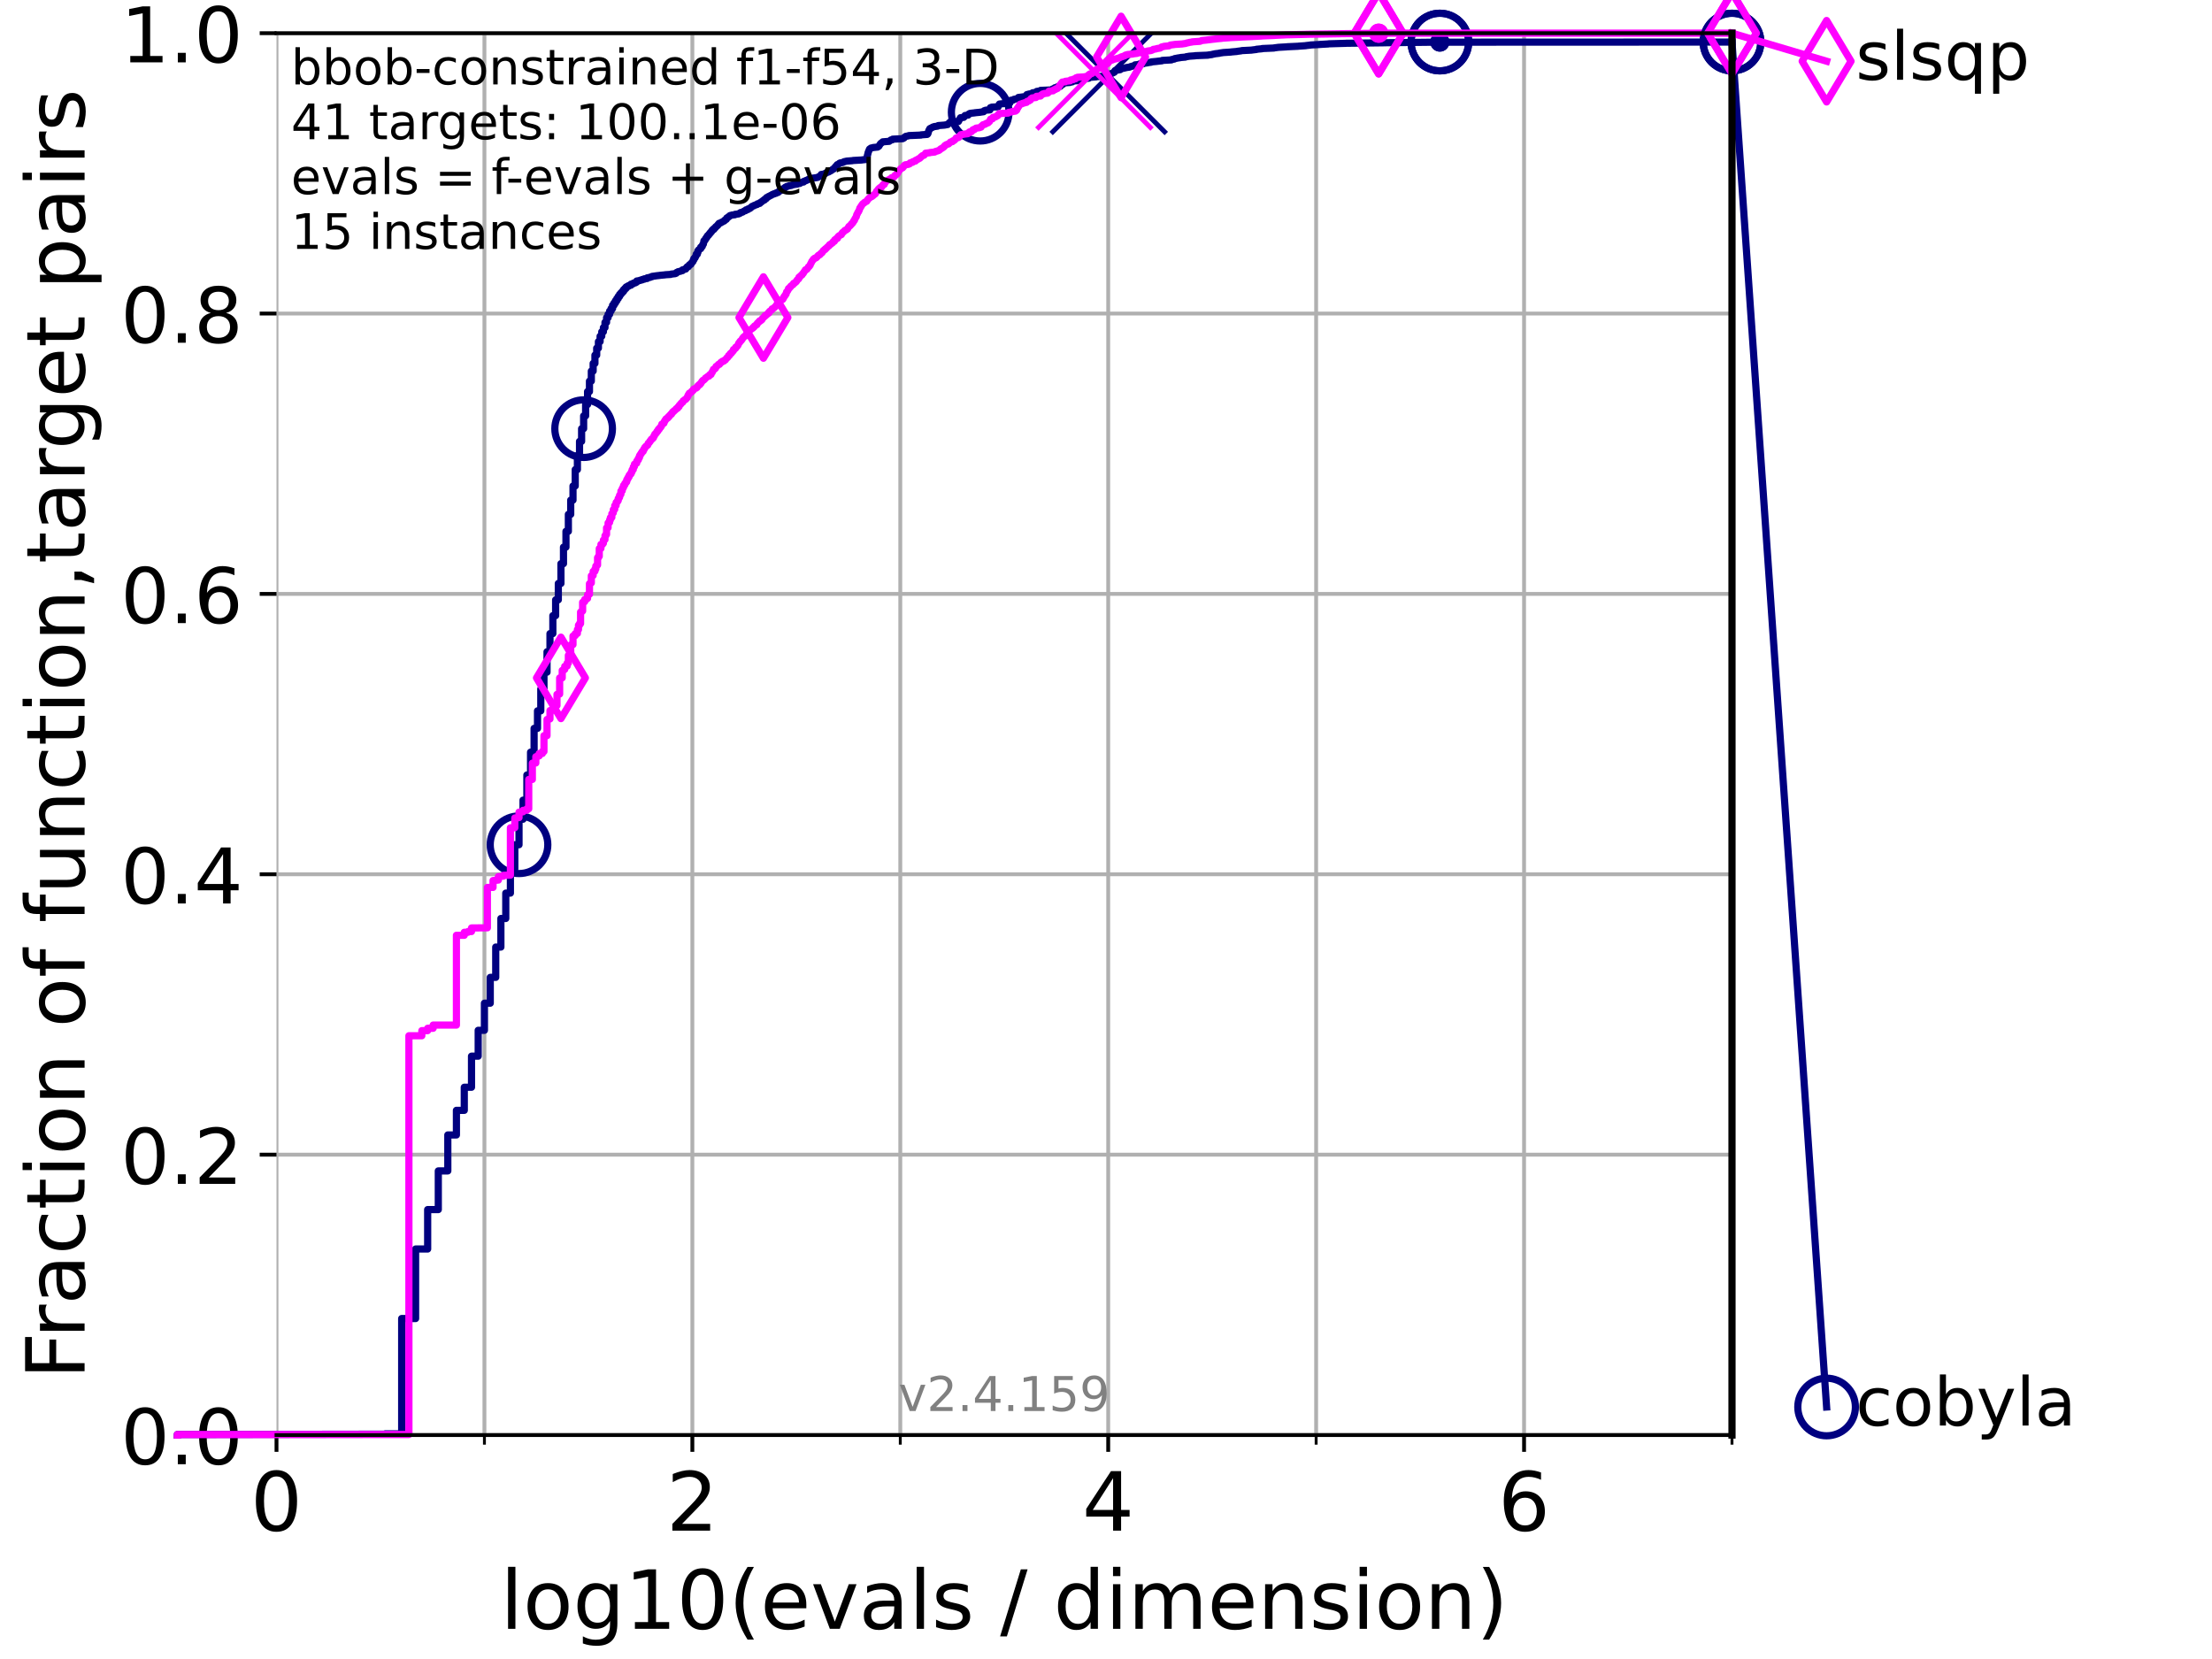 <?xml version="1.0" encoding="utf-8" standalone="no"?>
<!DOCTYPE svg PUBLIC "-//W3C//DTD SVG 1.1//EN"
  "http://www.w3.org/Graphics/SVG/1.1/DTD/svg11.dtd">
<!-- Created with matplotlib (https://matplotlib.org/) -->
<svg height="345.6pt" version="1.1" viewBox="0 0 460.8 345.6" width="460.8pt" xmlns="http://www.w3.org/2000/svg" xmlns:xlink="http://www.w3.org/1999/xlink">
 <defs>
  <style type="text/css">*{stroke-linecap:butt;stroke-linejoin:round;}</style>
 </defs>
 <g id="figure_1">
  <g id="patch_1">
   <path d="M 0 345.6 
L 460.8 345.6 
L 460.8 0 
L 0 0 
z
" style="fill:#ffffff;"/>
  </g>
  <g id="axes_1">
   <g id="patch_2">
    <path d="M 57.6 298.944 
L 360.806 298.944 
L 360.806 6.912 
L 57.6 6.912 
z
" style="fill:#ffffff;"/>
   </g>
   <g id="matplotlib.axis_1">
    <g id="xtick_1">
     <g id="line2d_1">
      <path clip-path="url(#p6324aedf59)" d="M 57.6 298.944 
L 57.6 6.912 
" style="fill:none;stroke:#b0b0b0;stroke-linecap:square;stroke-width:0.8;"/>
     </g>
     <g id="line2d_2">
      <defs>
       <path d="M 0 0 
L 0 3.5 
" id="m6548aa95c7" style="stroke:#000000;stroke-width:0.8;"/>
      </defs>
      <g>
       <use style="stroke:#000000;stroke-width:0.8;" x="57.6" xlink:href="#m6548aa95c7" y="298.944"/>
      </g>
     </g>
     <g id="text_1">
      <!-- 0 -->
      <g transform="translate(52.192 318.861)scale(0.17 -0.17)">
       <defs>
        <path d="M 31.781 66.406 
Q 24.172 66.406 20.328 58.906 
Q 16.5 51.422 16.5 36.375 
Q 16.5 21.391 20.328 13.891 
Q 24.172 6.391 31.781 6.391 
Q 39.453 6.391 43.281 13.891 
Q 47.125 21.391 47.125 36.375 
Q 47.125 51.422 43.281 58.906 
Q 39.453 66.406 31.781 66.406 
z
M 31.781 74.219 
Q 44.047 74.219 50.516 64.516 
Q 56.984 54.828 56.984 36.375 
Q 56.984 17.969 50.516 8.266 
Q 44.047 -1.422 31.781 -1.422 
Q 19.531 -1.422 13.062 8.266 
Q 6.594 17.969 6.594 36.375 
Q 6.594 54.828 13.062 64.516 
Q 19.531 74.219 31.781 74.219 
z
" id="DejaVuSans-48"/>
       </defs>
       <use xlink:href="#DejaVuSans-48"/>
      </g>
     </g>
    </g>
    <g id="xtick_2">
     <g id="line2d_3">
      <path clip-path="url(#p6324aedf59)" d="M 144.23 298.944 
L 144.23 6.912 
" style="fill:none;stroke:#b0b0b0;stroke-linecap:square;stroke-width:0.8;"/>
     </g>
     <g id="line2d_4">
      <g>
       <use style="stroke:#000000;stroke-width:0.8;" x="144.23" xlink:href="#m6548aa95c7" y="298.944"/>
      </g>
     </g>
     <g id="text_2">
      <!-- 2 -->
      <g transform="translate(138.822 318.861)scale(0.17 -0.17)">
       <defs>
        <path d="M 19.188 8.297 
L 53.609 8.297 
L 53.609 0 
L 7.328 0 
L 7.328 8.297 
Q 12.938 14.109 22.625 23.891 
Q 32.328 33.688 34.812 36.531 
Q 39.547 41.844 41.422 45.531 
Q 43.312 49.219 43.312 52.781 
Q 43.312 58.594 39.234 62.25 
Q 35.156 65.922 28.609 65.922 
Q 23.969 65.922 18.812 64.312 
Q 13.672 62.703 7.812 59.422 
L 7.812 69.391 
Q 13.766 71.781 18.938 73 
Q 24.125 74.219 28.422 74.219 
Q 39.75 74.219 46.484 68.547 
Q 53.219 62.891 53.219 53.422 
Q 53.219 48.922 51.531 44.891 
Q 49.859 40.875 45.406 35.406 
Q 44.188 33.984 37.641 27.219 
Q 31.109 20.453 19.188 8.297 
z
" id="DejaVuSans-50"/>
       </defs>
       <use xlink:href="#DejaVuSans-50"/>
      </g>
     </g>
    </g>
    <g id="xtick_3">
     <g id="line2d_5">
      <path clip-path="url(#p6324aedf59)" d="M 230.861 298.944 
L 230.861 6.912 
" style="fill:none;stroke:#b0b0b0;stroke-linecap:square;stroke-width:0.8;"/>
     </g>
     <g id="line2d_6">
      <g>
       <use style="stroke:#000000;stroke-width:0.8;" x="230.861" xlink:href="#m6548aa95c7" y="298.944"/>
      </g>
     </g>
     <g id="text_3">
      <!-- 4 -->
      <g transform="translate(225.453 318.861)scale(0.17 -0.17)">
       <defs>
        <path d="M 37.797 64.312 
L 12.891 25.391 
L 37.797 25.391 
z
M 35.203 72.906 
L 47.609 72.906 
L 47.609 25.391 
L 58.016 25.391 
L 58.016 17.188 
L 47.609 17.188 
L 47.609 0 
L 37.797 0 
L 37.797 17.188 
L 4.891 17.188 
L 4.891 26.703 
z
" id="DejaVuSans-52"/>
       </defs>
       <use xlink:href="#DejaVuSans-52"/>
      </g>
     </g>
    </g>
    <g id="xtick_4">
     <g id="line2d_7">
      <path clip-path="url(#p6324aedf59)" d="M 317.491 298.944 
L 317.491 6.912 
" style="fill:none;stroke:#b0b0b0;stroke-linecap:square;stroke-width:0.8;"/>
     </g>
     <g id="line2d_8">
      <g>
       <use style="stroke:#000000;stroke-width:0.8;" x="317.491" xlink:href="#m6548aa95c7" y="298.944"/>
      </g>
     </g>
     <g id="text_4">
      <!-- 6 -->
      <g transform="translate(312.083 318.861)scale(0.17 -0.17)">
       <defs>
        <path d="M 33.016 40.375 
Q 26.375 40.375 22.484 35.828 
Q 18.609 31.297 18.609 23.391 
Q 18.609 15.531 22.484 10.953 
Q 26.375 6.391 33.016 6.391 
Q 39.656 6.391 43.531 10.953 
Q 47.406 15.531 47.406 23.391 
Q 47.406 31.297 43.531 35.828 
Q 39.656 40.375 33.016 40.375 
z
M 52.594 71.297 
L 52.594 62.312 
Q 48.875 64.062 45.094 64.984 
Q 41.312 65.922 37.594 65.922 
Q 27.828 65.922 22.672 59.328 
Q 17.531 52.734 16.797 39.406 
Q 19.672 43.656 24.016 45.922 
Q 28.375 48.188 33.594 48.188 
Q 44.578 48.188 50.953 41.516 
Q 57.328 34.859 57.328 23.391 
Q 57.328 12.156 50.688 5.359 
Q 44.047 -1.422 33.016 -1.422 
Q 20.359 -1.422 13.672 8.266 
Q 6.984 17.969 6.984 36.375 
Q 6.984 53.656 15.188 63.938 
Q 23.391 74.219 37.203 74.219 
Q 40.922 74.219 44.703 73.484 
Q 48.484 72.75 52.594 71.297 
z
" id="DejaVuSans-54"/>
       </defs>
       <use xlink:href="#DejaVuSans-54"/>
      </g>
     </g>
    </g>
    <g id="xtick_5">
     <g id="line2d_9">
      <path clip-path="url(#p6324aedf59)" d="M 100.915 298.944 
L 100.915 6.912 
" style="fill:none;stroke:#b0b0b0;stroke-linecap:square;stroke-width:0.8;"/>
     </g>
     <g id="line2d_10">
      <defs>
       <path d="M 0 0 
L 0 2 
" id="m145f49ac8b" style="stroke:#000000;stroke-width:0.6;"/>
      </defs>
      <g>
       <use style="stroke:#000000;stroke-width:0.6;" x="100.915" xlink:href="#m145f49ac8b" y="298.944"/>
      </g>
     </g>
    </g>
    <g id="xtick_6">
     <g id="line2d_11">
      <path clip-path="url(#p6324aedf59)" d="M 187.546 298.944 
L 187.546 6.912 
" style="fill:none;stroke:#b0b0b0;stroke-linecap:square;stroke-width:0.8;"/>
     </g>
     <g id="line2d_12">
      <g>
       <use style="stroke:#000000;stroke-width:0.6;" x="187.546" xlink:href="#m145f49ac8b" y="298.944"/>
      </g>
     </g>
    </g>
    <g id="xtick_7">
     <g id="line2d_13">
      <path clip-path="url(#p6324aedf59)" d="M 274.176 298.944 
L 274.176 6.912 
" style="fill:none;stroke:#b0b0b0;stroke-linecap:square;stroke-width:0.8;"/>
     </g>
     <g id="line2d_14">
      <g>
       <use style="stroke:#000000;stroke-width:0.6;" x="274.176" xlink:href="#m145f49ac8b" y="298.944"/>
      </g>
     </g>
    </g>
    <g id="xtick_8">
     <g id="line2d_15">
      <path clip-path="url(#p6324aedf59)" d="M 360.806 298.944 
L 360.806 6.912 
" style="fill:none;stroke:#b0b0b0;stroke-linecap:square;stroke-width:0.8;"/>
     </g>
     <g id="line2d_16">
      <g>
       <use style="stroke:#000000;stroke-width:0.6;" x="360.806" xlink:href="#m145f49ac8b" y="298.944"/>
      </g>
     </g>
    </g>
    <g id="text_5">
     <!-- log10(evals / dimension) -->
     <g transform="translate(104.239 339.314)scale(0.17 -0.17)">
      <defs>
       <path d="M 9.422 75.984 
L 18.406 75.984 
L 18.406 0 
L 9.422 0 
z
" id="DejaVuSans-108"/>
       <path d="M 30.609 48.391 
Q 23.391 48.391 19.188 42.75 
Q 14.984 37.109 14.984 27.297 
Q 14.984 17.484 19.156 11.844 
Q 23.344 6.203 30.609 6.203 
Q 37.797 6.203 41.984 11.859 
Q 46.188 17.531 46.188 27.297 
Q 46.188 37.016 41.984 42.703 
Q 37.797 48.391 30.609 48.391 
z
M 30.609 56 
Q 42.328 56 49.016 48.375 
Q 55.719 40.766 55.719 27.297 
Q 55.719 13.875 49.016 6.219 
Q 42.328 -1.422 30.609 -1.422 
Q 18.844 -1.422 12.172 6.219 
Q 5.516 13.875 5.516 27.297 
Q 5.516 40.766 12.172 48.375 
Q 18.844 56 30.609 56 
z
" id="DejaVuSans-111"/>
       <path d="M 45.406 27.984 
Q 45.406 37.75 41.375 43.109 
Q 37.359 48.484 30.078 48.484 
Q 22.859 48.484 18.828 43.109 
Q 14.797 37.75 14.797 27.984 
Q 14.797 18.266 18.828 12.891 
Q 22.859 7.516 30.078 7.516 
Q 37.359 7.516 41.375 12.891 
Q 45.406 18.266 45.406 27.984 
z
M 54.391 6.781 
Q 54.391 -7.172 48.188 -13.984 
Q 42 -20.797 29.203 -20.797 
Q 24.469 -20.797 20.266 -20.094 
Q 16.062 -19.391 12.109 -17.922 
L 12.109 -9.188 
Q 16.062 -11.328 19.922 -12.344 
Q 23.781 -13.375 27.781 -13.375 
Q 36.625 -13.375 41.016 -8.766 
Q 45.406 -4.156 45.406 5.172 
L 45.406 9.625 
Q 42.625 4.781 38.281 2.391 
Q 33.938 0 27.875 0 
Q 17.828 0 11.672 7.656 
Q 5.516 15.328 5.516 27.984 
Q 5.516 40.672 11.672 48.328 
Q 17.828 56 27.875 56 
Q 33.938 56 38.281 53.609 
Q 42.625 51.219 45.406 46.391 
L 45.406 54.688 
L 54.391 54.688 
z
" id="DejaVuSans-103"/>
       <path d="M 12.406 8.297 
L 28.516 8.297 
L 28.516 63.922 
L 10.984 60.406 
L 10.984 69.391 
L 28.422 72.906 
L 38.281 72.906 
L 38.281 8.297 
L 54.391 8.297 
L 54.391 0 
L 12.406 0 
z
" id="DejaVuSans-49"/>
       <path d="M 31 75.875 
Q 24.469 64.656 21.281 53.656 
Q 18.109 42.672 18.109 31.391 
Q 18.109 20.125 21.312 9.062 
Q 24.516 -2 31 -13.188 
L 23.188 -13.188 
Q 15.875 -1.703 12.234 9.375 
Q 8.594 20.453 8.594 31.391 
Q 8.594 42.281 12.203 53.312 
Q 15.828 64.359 23.188 75.875 
z
" id="DejaVuSans-40"/>
       <path d="M 56.203 29.594 
L 56.203 25.203 
L 14.891 25.203 
Q 15.484 15.922 20.484 11.062 
Q 25.484 6.203 34.422 6.203 
Q 39.594 6.203 44.453 7.469 
Q 49.312 8.734 54.109 11.281 
L 54.109 2.781 
Q 49.266 0.734 44.188 -0.344 
Q 39.109 -1.422 33.891 -1.422 
Q 20.797 -1.422 13.156 6.188 
Q 5.516 13.812 5.516 26.812 
Q 5.516 40.234 12.766 48.109 
Q 20.016 56 32.328 56 
Q 43.359 56 49.781 48.891 
Q 56.203 41.797 56.203 29.594 
z
M 47.219 32.234 
Q 47.125 39.594 43.094 43.984 
Q 39.062 48.391 32.422 48.391 
Q 24.906 48.391 20.391 44.141 
Q 15.875 39.891 15.188 32.172 
z
" id="DejaVuSans-101"/>
       <path d="M 2.984 54.688 
L 12.5 54.688 
L 29.594 8.797 
L 46.688 54.688 
L 56.203 54.688 
L 35.688 0 
L 23.484 0 
z
" id="DejaVuSans-118"/>
       <path d="M 34.281 27.484 
Q 23.391 27.484 19.188 25 
Q 14.984 22.516 14.984 16.5 
Q 14.984 11.719 18.141 8.906 
Q 21.297 6.109 26.703 6.109 
Q 34.188 6.109 38.703 11.406 
Q 43.219 16.703 43.219 25.484 
L 43.219 27.484 
z
M 52.203 31.203 
L 52.203 0 
L 43.219 0 
L 43.219 8.297 
Q 40.141 3.328 35.547 0.953 
Q 30.953 -1.422 24.312 -1.422 
Q 15.922 -1.422 10.953 3.297 
Q 6 8.016 6 15.922 
Q 6 25.141 12.172 29.828 
Q 18.359 34.516 30.609 34.516 
L 43.219 34.516 
L 43.219 35.406 
Q 43.219 41.609 39.141 45 
Q 35.062 48.391 27.688 48.391 
Q 23 48.391 18.547 47.266 
Q 14.109 46.141 10.016 43.891 
L 10.016 52.203 
Q 14.938 54.109 19.578 55.047 
Q 24.219 56 28.609 56 
Q 40.484 56 46.344 49.844 
Q 52.203 43.703 52.203 31.203 
z
" id="DejaVuSans-97"/>
       <path d="M 44.281 53.078 
L 44.281 44.578 
Q 40.484 46.531 36.375 47.5 
Q 32.281 48.484 27.875 48.484 
Q 21.188 48.484 17.844 46.438 
Q 14.5 44.391 14.5 40.281 
Q 14.5 37.156 16.891 35.375 
Q 19.281 33.594 26.516 31.984 
L 29.594 31.297 
Q 39.156 29.25 43.188 25.516 
Q 47.219 21.781 47.219 15.094 
Q 47.219 7.469 41.188 3.016 
Q 35.156 -1.422 24.609 -1.422 
Q 20.219 -1.422 15.453 -0.562 
Q 10.688 0.297 5.422 2 
L 5.422 11.281 
Q 10.406 8.688 15.234 7.391 
Q 20.062 6.109 24.812 6.109 
Q 31.156 6.109 34.562 8.281 
Q 37.984 10.453 37.984 14.406 
Q 37.984 18.062 35.516 20.016 
Q 33.062 21.969 24.703 23.781 
L 21.578 24.516 
Q 13.234 26.266 9.516 29.906 
Q 5.812 33.547 5.812 39.891 
Q 5.812 47.609 11.281 51.797 
Q 16.75 56 26.812 56 
Q 31.781 56 36.172 55.266 
Q 40.578 54.547 44.281 53.078 
z
" id="DejaVuSans-115"/>
       <path id="DejaVuSans-32"/>
       <path d="M 25.391 72.906 
L 33.688 72.906 
L 8.297 -9.281 
L 0 -9.281 
z
" id="DejaVuSans-47"/>
       <path d="M 45.406 46.391 
L 45.406 75.984 
L 54.391 75.984 
L 54.391 0 
L 45.406 0 
L 45.406 8.203 
Q 42.578 3.328 38.25 0.953 
Q 33.938 -1.422 27.875 -1.422 
Q 17.969 -1.422 11.734 6.484 
Q 5.516 14.406 5.516 27.297 
Q 5.516 40.188 11.734 48.094 
Q 17.969 56 27.875 56 
Q 33.938 56 38.25 53.625 
Q 42.578 51.266 45.406 46.391 
z
M 14.797 27.297 
Q 14.797 17.391 18.875 11.75 
Q 22.953 6.109 30.078 6.109 
Q 37.203 6.109 41.297 11.75 
Q 45.406 17.391 45.406 27.297 
Q 45.406 37.203 41.297 42.844 
Q 37.203 48.484 30.078 48.484 
Q 22.953 48.484 18.875 42.844 
Q 14.797 37.203 14.797 27.297 
z
" id="DejaVuSans-100"/>
       <path d="M 9.422 54.688 
L 18.406 54.688 
L 18.406 0 
L 9.422 0 
z
M 9.422 75.984 
L 18.406 75.984 
L 18.406 64.594 
L 9.422 64.594 
z
" id="DejaVuSans-105"/>
       <path d="M 52 44.188 
Q 55.375 50.25 60.062 53.125 
Q 64.75 56 71.094 56 
Q 79.641 56 84.281 50.016 
Q 88.922 44.047 88.922 33.016 
L 88.922 0 
L 79.891 0 
L 79.891 32.719 
Q 79.891 40.578 77.094 44.375 
Q 74.312 48.188 68.609 48.188 
Q 61.625 48.188 57.562 43.547 
Q 53.516 38.922 53.516 30.906 
L 53.516 0 
L 44.484 0 
L 44.484 32.719 
Q 44.484 40.625 41.703 44.406 
Q 38.922 48.188 33.109 48.188 
Q 26.219 48.188 22.156 43.531 
Q 18.109 38.875 18.109 30.906 
L 18.109 0 
L 9.078 0 
L 9.078 54.688 
L 18.109 54.688 
L 18.109 46.188 
Q 21.188 51.219 25.484 53.609 
Q 29.781 56 35.688 56 
Q 41.656 56 45.828 52.969 
Q 50 49.953 52 44.188 
z
" id="DejaVuSans-109"/>
       <path d="M 54.891 33.016 
L 54.891 0 
L 45.906 0 
L 45.906 32.719 
Q 45.906 40.484 42.875 44.328 
Q 39.844 48.188 33.797 48.188 
Q 26.516 48.188 22.312 43.547 
Q 18.109 38.922 18.109 30.906 
L 18.109 0 
L 9.078 0 
L 9.078 54.688 
L 18.109 54.688 
L 18.109 46.188 
Q 21.344 51.125 25.703 53.562 
Q 30.078 56 35.797 56 
Q 45.219 56 50.047 50.172 
Q 54.891 44.344 54.891 33.016 
z
" id="DejaVuSans-110"/>
       <path d="M 8.016 75.875 
L 15.828 75.875 
Q 23.141 64.359 26.781 53.312 
Q 30.422 42.281 30.422 31.391 
Q 30.422 20.453 26.781 9.375 
Q 23.141 -1.703 15.828 -13.188 
L 8.016 -13.188 
Q 14.5 -2 17.703 9.062 
Q 20.906 20.125 20.906 31.391 
Q 20.906 42.672 17.703 53.656 
Q 14.5 64.656 8.016 75.875 
z
" id="DejaVuSans-41"/>
      </defs>
      <use xlink:href="#DejaVuSans-108"/>
      <use x="27.783" xlink:href="#DejaVuSans-111"/>
      <use x="88.965" xlink:href="#DejaVuSans-103"/>
      <use x="152.441" xlink:href="#DejaVuSans-49"/>
      <use x="216.064" xlink:href="#DejaVuSans-48"/>
      <use x="279.688" xlink:href="#DejaVuSans-40"/>
      <use x="318.701" xlink:href="#DejaVuSans-101"/>
      <use x="380.225" xlink:href="#DejaVuSans-118"/>
      <use x="439.404" xlink:href="#DejaVuSans-97"/>
      <use x="500.684" xlink:href="#DejaVuSans-108"/>
      <use x="528.467" xlink:href="#DejaVuSans-115"/>
      <use x="580.566" xlink:href="#DejaVuSans-32"/>
      <use x="612.354" xlink:href="#DejaVuSans-47"/>
      <use x="646.045" xlink:href="#DejaVuSans-32"/>
      <use x="677.832" xlink:href="#DejaVuSans-100"/>
      <use x="741.309" xlink:href="#DejaVuSans-105"/>
      <use x="769.092" xlink:href="#DejaVuSans-109"/>
      <use x="866.504" xlink:href="#DejaVuSans-101"/>
      <use x="928.027" xlink:href="#DejaVuSans-110"/>
      <use x="991.406" xlink:href="#DejaVuSans-115"/>
      <use x="1043.506" xlink:href="#DejaVuSans-105"/>
      <use x="1071.289" xlink:href="#DejaVuSans-111"/>
      <use x="1132.471" xlink:href="#DejaVuSans-110"/>
      <use x="1195.85" xlink:href="#DejaVuSans-41"/>
     </g>
    </g>
   </g>
   <g id="matplotlib.axis_2">
    <g id="ytick_1">
     <g id="line2d_17">
      <path clip-path="url(#p6324aedf59)" d="M 57.6 298.944 
L 360.806 298.944 
" style="fill:none;stroke:#b0b0b0;stroke-linecap:square;stroke-width:0.8;"/>
     </g>
     <g id="line2d_18">
      <defs>
       <path d="M 0 0 
L -3.5 0 
" id="m13cf545f8b" style="stroke:#000000;stroke-width:0.8;"/>
      </defs>
      <g>
       <use style="stroke:#000000;stroke-width:0.8;" x="57.6" xlink:href="#m13cf545f8b" y="298.944"/>
      </g>
     </g>
     <g id="text_6">
      <!-- 0.0 -->
      <g transform="translate(25.155 305.023)scale(0.16 -0.16)">
       <defs>
        <path d="M 10.688 12.406 
L 21 12.406 
L 21 0 
L 10.688 0 
z
" id="DejaVuSans-46"/>
       </defs>
       <use xlink:href="#DejaVuSans-48"/>
       <use x="63.623" xlink:href="#DejaVuSans-46"/>
       <use x="95.41" xlink:href="#DejaVuSans-48"/>
      </g>
     </g>
    </g>
    <g id="ytick_2">
     <g id="line2d_19">
      <path clip-path="url(#p6324aedf59)" d="M 57.6 240.538 
L 360.806 240.538 
" style="fill:none;stroke:#b0b0b0;stroke-linecap:square;stroke-width:0.8;"/>
     </g>
     <g id="line2d_20">
      <g>
       <use style="stroke:#000000;stroke-width:0.8;" x="57.6" xlink:href="#m13cf545f8b" y="240.538"/>
      </g>
     </g>
     <g id="text_7">
      <!-- 0.2 -->
      <g transform="translate(25.155 246.616)scale(0.16 -0.16)">
       <use xlink:href="#DejaVuSans-48"/>
       <use x="63.623" xlink:href="#DejaVuSans-46"/>
       <use x="95.41" xlink:href="#DejaVuSans-50"/>
      </g>
     </g>
    </g>
    <g id="ytick_3">
     <g id="line2d_21">
      <path clip-path="url(#p6324aedf59)" d="M 57.6 182.131 
L 360.806 182.131 
" style="fill:none;stroke:#b0b0b0;stroke-linecap:square;stroke-width:0.8;"/>
     </g>
     <g id="line2d_22">
      <g>
       <use style="stroke:#000000;stroke-width:0.8;" x="57.6" xlink:href="#m13cf545f8b" y="182.131"/>
      </g>
     </g>
     <g id="text_8">
      <!-- 0.4 -->
      <g transform="translate(25.155 188.21)scale(0.16 -0.16)">
       <use xlink:href="#DejaVuSans-48"/>
       <use x="63.623" xlink:href="#DejaVuSans-46"/>
       <use x="95.41" xlink:href="#DejaVuSans-52"/>
      </g>
     </g>
    </g>
    <g id="ytick_4">
     <g id="line2d_23">
      <path clip-path="url(#p6324aedf59)" d="M 57.6 123.725 
L 360.806 123.725 
" style="fill:none;stroke:#b0b0b0;stroke-linecap:square;stroke-width:0.8;"/>
     </g>
     <g id="line2d_24">
      <g>
       <use style="stroke:#000000;stroke-width:0.8;" x="57.6" xlink:href="#m13cf545f8b" y="123.725"/>
      </g>
     </g>
     <g id="text_9">
      <!-- 0.6 -->
      <g transform="translate(25.155 129.804)scale(0.16 -0.16)">
       <use xlink:href="#DejaVuSans-48"/>
       <use x="63.623" xlink:href="#DejaVuSans-46"/>
       <use x="95.41" xlink:href="#DejaVuSans-54"/>
      </g>
     </g>
    </g>
    <g id="ytick_5">
     <g id="line2d_25">
      <path clip-path="url(#p6324aedf59)" d="M 57.6 65.318 
L 360.806 65.318 
" style="fill:none;stroke:#b0b0b0;stroke-linecap:square;stroke-width:0.8;"/>
     </g>
     <g id="line2d_26">
      <g>
       <use style="stroke:#000000;stroke-width:0.8;" x="57.6" xlink:href="#m13cf545f8b" y="65.318"/>
      </g>
     </g>
     <g id="text_10">
      <!-- 0.8 -->
      <g transform="translate(25.155 71.397)scale(0.16 -0.16)">
       <defs>
        <path d="M 31.781 34.625 
Q 24.75 34.625 20.719 30.859 
Q 16.703 27.094 16.703 20.516 
Q 16.703 13.922 20.719 10.156 
Q 24.75 6.391 31.781 6.391 
Q 38.812 6.391 42.859 10.172 
Q 46.922 13.969 46.922 20.516 
Q 46.922 27.094 42.891 30.859 
Q 38.875 34.625 31.781 34.625 
z
M 21.922 38.812 
Q 15.578 40.375 12.031 44.719 
Q 8.5 49.078 8.5 55.328 
Q 8.5 64.062 14.719 69.141 
Q 20.953 74.219 31.781 74.219 
Q 42.672 74.219 48.875 69.141 
Q 55.078 64.062 55.078 55.328 
Q 55.078 49.078 51.531 44.719 
Q 48 40.375 41.703 38.812 
Q 48.828 37.156 52.797 32.312 
Q 56.781 27.484 56.781 20.516 
Q 56.781 9.906 50.312 4.234 
Q 43.844 -1.422 31.781 -1.422 
Q 19.734 -1.422 13.25 4.234 
Q 6.781 9.906 6.781 20.516 
Q 6.781 27.484 10.781 32.312 
Q 14.797 37.156 21.922 38.812 
z
M 18.312 54.391 
Q 18.312 48.734 21.844 45.562 
Q 25.391 42.391 31.781 42.391 
Q 38.141 42.391 41.719 45.562 
Q 45.312 48.734 45.312 54.391 
Q 45.312 60.062 41.719 63.234 
Q 38.141 66.406 31.781 66.406 
Q 25.391 66.406 21.844 63.234 
Q 18.312 60.062 18.312 54.391 
z
" id="DejaVuSans-56"/>
       </defs>
       <use xlink:href="#DejaVuSans-48"/>
       <use x="63.623" xlink:href="#DejaVuSans-46"/>
       <use x="95.41" xlink:href="#DejaVuSans-56"/>
      </g>
     </g>
    </g>
    <g id="ytick_6">
     <g id="line2d_27">
      <path clip-path="url(#p6324aedf59)" d="M 57.6 6.912 
L 360.806 6.912 
" style="fill:none;stroke:#b0b0b0;stroke-linecap:square;stroke-width:0.8;"/>
     </g>
     <g id="line2d_28">
      <g>
       <use style="stroke:#000000;stroke-width:0.8;" x="57.6" xlink:href="#m13cf545f8b" y="6.912"/>
      </g>
     </g>
     <g id="text_11">
      <!-- 1.0 -->
      <g transform="translate(25.155 12.991)scale(0.16 -0.16)">
       <use xlink:href="#DejaVuSans-49"/>
       <use x="63.623" xlink:href="#DejaVuSans-46"/>
       <use x="95.41" xlink:href="#DejaVuSans-48"/>
      </g>
     </g>
    </g>
    <g id="text_12">
     <!-- Fraction of function,target pairs -->
     <g transform="translate(17.62 287.313)rotate(-90)scale(0.17 -0.17)">
      <defs>
       <path d="M 9.812 72.906 
L 51.703 72.906 
L 51.703 64.594 
L 19.672 64.594 
L 19.672 43.109 
L 48.578 43.109 
L 48.578 34.812 
L 19.672 34.812 
L 19.672 0 
L 9.812 0 
z
" id="DejaVuSans-70"/>
       <path d="M 41.109 46.297 
Q 39.594 47.172 37.812 47.578 
Q 36.031 48 33.891 48 
Q 26.266 48 22.188 43.047 
Q 18.109 38.094 18.109 28.812 
L 18.109 0 
L 9.078 0 
L 9.078 54.688 
L 18.109 54.688 
L 18.109 46.188 
Q 20.953 51.172 25.484 53.578 
Q 30.031 56 36.531 56 
Q 37.453 56 38.578 55.875 
Q 39.703 55.766 41.062 55.516 
z
" id="DejaVuSans-114"/>
       <path d="M 48.781 52.594 
L 48.781 44.188 
Q 44.969 46.297 41.141 47.344 
Q 37.312 48.391 33.406 48.391 
Q 24.656 48.391 19.812 42.844 
Q 14.984 37.312 14.984 27.297 
Q 14.984 17.281 19.812 11.734 
Q 24.656 6.203 33.406 6.203 
Q 37.312 6.203 41.141 7.25 
Q 44.969 8.297 48.781 10.406 
L 48.781 2.094 
Q 45.016 0.344 40.984 -0.531 
Q 36.969 -1.422 32.422 -1.422 
Q 20.062 -1.422 12.781 6.344 
Q 5.516 14.109 5.516 27.297 
Q 5.516 40.672 12.859 48.328 
Q 20.219 56 33.016 56 
Q 37.156 56 41.109 55.141 
Q 45.062 54.297 48.781 52.594 
z
" id="DejaVuSans-99"/>
       <path d="M 18.312 70.219 
L 18.312 54.688 
L 36.812 54.688 
L 36.812 47.703 
L 18.312 47.703 
L 18.312 18.016 
Q 18.312 11.328 20.141 9.422 
Q 21.969 7.516 27.594 7.516 
L 36.812 7.516 
L 36.812 0 
L 27.594 0 
Q 17.188 0 13.234 3.875 
Q 9.281 7.766 9.281 18.016 
L 9.281 47.703 
L 2.688 47.703 
L 2.688 54.688 
L 9.281 54.688 
L 9.281 70.219 
z
" id="DejaVuSans-116"/>
       <path d="M 37.109 75.984 
L 37.109 68.5 
L 28.516 68.5 
Q 23.688 68.5 21.797 66.547 
Q 19.922 64.594 19.922 59.516 
L 19.922 54.688 
L 34.719 54.688 
L 34.719 47.703 
L 19.922 47.703 
L 19.922 0 
L 10.891 0 
L 10.891 47.703 
L 2.297 47.703 
L 2.297 54.688 
L 10.891 54.688 
L 10.891 58.5 
Q 10.891 67.625 15.141 71.797 
Q 19.391 75.984 28.609 75.984 
z
" id="DejaVuSans-102"/>
       <path d="M 8.5 21.578 
L 8.5 54.688 
L 17.484 54.688 
L 17.484 21.922 
Q 17.484 14.156 20.5 10.266 
Q 23.531 6.391 29.594 6.391 
Q 36.859 6.391 41.078 11.031 
Q 45.312 15.672 45.312 23.688 
L 45.312 54.688 
L 54.297 54.688 
L 54.297 0 
L 45.312 0 
L 45.312 8.406 
Q 42.047 3.422 37.719 1 
Q 33.406 -1.422 27.688 -1.422 
Q 18.266 -1.422 13.375 4.438 
Q 8.5 10.297 8.5 21.578 
z
M 31.109 56 
z
" id="DejaVuSans-117"/>
       <path d="M 11.719 12.406 
L 22.016 12.406 
L 22.016 4 
L 14.016 -11.625 
L 7.719 -11.625 
L 11.719 4 
z
" id="DejaVuSans-44"/>
       <path d="M 18.109 8.203 
L 18.109 -20.797 
L 9.078 -20.797 
L 9.078 54.688 
L 18.109 54.688 
L 18.109 46.391 
Q 20.953 51.266 25.266 53.625 
Q 29.594 56 35.594 56 
Q 45.562 56 51.781 48.094 
Q 58.016 40.188 58.016 27.297 
Q 58.016 14.406 51.781 6.484 
Q 45.562 -1.422 35.594 -1.422 
Q 29.594 -1.422 25.266 0.953 
Q 20.953 3.328 18.109 8.203 
z
M 48.688 27.297 
Q 48.688 37.203 44.609 42.844 
Q 40.531 48.484 33.406 48.484 
Q 26.266 48.484 22.188 42.844 
Q 18.109 37.203 18.109 27.297 
Q 18.109 17.391 22.188 11.75 
Q 26.266 6.109 33.406 6.109 
Q 40.531 6.109 44.609 11.75 
Q 48.688 17.391 48.688 27.297 
z
" id="DejaVuSans-112"/>
      </defs>
      <use xlink:href="#DejaVuSans-70"/>
      <use x="50.27" xlink:href="#DejaVuSans-114"/>
      <use x="91.383" xlink:href="#DejaVuSans-97"/>
      <use x="152.662" xlink:href="#DejaVuSans-99"/>
      <use x="207.643" xlink:href="#DejaVuSans-116"/>
      <use x="246.852" xlink:href="#DejaVuSans-105"/>
      <use x="274.635" xlink:href="#DejaVuSans-111"/>
      <use x="335.816" xlink:href="#DejaVuSans-110"/>
      <use x="399.195" xlink:href="#DejaVuSans-32"/>
      <use x="430.982" xlink:href="#DejaVuSans-111"/>
      <use x="492.164" xlink:href="#DejaVuSans-102"/>
      <use x="527.369" xlink:href="#DejaVuSans-32"/>
      <use x="559.156" xlink:href="#DejaVuSans-102"/>
      <use x="594.361" xlink:href="#DejaVuSans-117"/>
      <use x="657.74" xlink:href="#DejaVuSans-110"/>
      <use x="721.119" xlink:href="#DejaVuSans-99"/>
      <use x="776.1" xlink:href="#DejaVuSans-116"/>
      <use x="815.309" xlink:href="#DejaVuSans-105"/>
      <use x="843.092" xlink:href="#DejaVuSans-111"/>
      <use x="904.273" xlink:href="#DejaVuSans-110"/>
      <use x="967.652" xlink:href="#DejaVuSans-44"/>
      <use x="999.439" xlink:href="#DejaVuSans-116"/>
      <use x="1038.648" xlink:href="#DejaVuSans-97"/>
      <use x="1099.928" xlink:href="#DejaVuSans-114"/>
      <use x="1139.291" xlink:href="#DejaVuSans-103"/>
      <use x="1202.768" xlink:href="#DejaVuSans-101"/>
      <use x="1264.291" xlink:href="#DejaVuSans-116"/>
      <use x="1303.5" xlink:href="#DejaVuSans-32"/>
      <use x="1335.287" xlink:href="#DejaVuSans-112"/>
      <use x="1398.764" xlink:href="#DejaVuSans-97"/>
      <use x="1460.043" xlink:href="#DejaVuSans-105"/>
      <use x="1487.826" xlink:href="#DejaVuSans-114"/>
      <use x="1528.939" xlink:href="#DejaVuSans-115"/>
     </g>
    </g>
   </g>
   <g id="line2d_29">
    <defs>
     <path d="M 0 1.5 
C 0.398 1.5 0.779 1.342 1.061 1.061 
C 1.342 0.779 1.5 0.398 1.5 0 
C 1.5 -0.398 1.342 -0.779 1.061 -1.061 
C 0.779 -1.342 0.398 -1.5 0 -1.5 
C -0.398 -1.5 -0.779 -1.342 -1.061 -1.061 
C -1.342 -0.779 -1.5 -0.398 -1.5 0 
C -1.5 0.398 -1.342 0.779 -1.061 1.061 
C -0.779 1.342 -0.398 1.5 0 1.5 
z
" id="m8f148cc617" style="stroke:#000080;"/>
    </defs>
    <g>
     <use style="fill:#000080;stroke:#000080;" x="299.946" xlink:href="#m8f148cc617" y="8.759"/>
     <use style="fill:#000080;stroke:#000080;" x="299.946" xlink:href="#m8f148cc617" y="8.759"/>
    </g>
   </g>
   <g id="line2d_30">
    <path d="M 36.933 298.944 
L 36.933 298.838 
L 80.249 298.768 
L 80.249 298.698 
L 83.678 298.698 
L 83.678 274.674 
L 86.578 274.674 
L 86.578 260.191 
L 89.09 260.191 
L 89.09 251.978 
L 91.306 251.978 
L 91.306 243.923 
L 93.288 243.923 
L 93.288 236.431 
L 95.081 236.431 
L 95.081 231.304 
L 96.718 231.304 
L 96.718 226.494 
L 98.223 226.494 
L 98.223 220.022 
L 99.617 220.022 
L 99.617 214.632 
L 100.915 214.632 
L 100.915 208.987 
L 102.129 208.987 
L 102.129 203.605 
L 103.27 203.605 
L 103.27 197.291 
L 104.345 197.291 
L 104.345 191.338 
L 105.362 191.338 
L 105.362 186.053 
L 106.327 186.053 
L 106.327 180.979 
L 107.245 180.979 
L 107.245 175.976 
L 108.12 175.976 
L 108.12 170.664 
L 108.956 170.664 
L 108.956 166.69 
L 109.757 166.69 
L 109.757 161.449 
L 110.525 161.449 
L 110.525 156.692 
L 111.262 156.692 
L 111.262 151.732 
L 111.972 151.732 
L 111.972 148.083 
L 112.657 148.083 
L 112.657 143.528 
L 113.317 143.528 
L 113.317 140.028 
L 113.954 140.028 
L 113.954 135.772 
L 114.571 135.772 
L 114.571 131.991 
L 115.168 131.991 
L 115.168 128.253 
L 115.747 128.253 
L 115.747 124.956 
L 116.309 124.956 
L 116.309 121.544 
L 116.854 121.544 
L 116.854 117.42 
L 117.384 117.42 
L 117.384 113.982 
L 117.9 113.982 
L 117.9 110.684 
L 118.401 110.684 
L 118.401 107.149 
L 118.89 107.149 
L 118.89 104.186 
L 119.366 104.186 
L 119.366 101.24 
L 119.831 101.24 
L 119.831 97.819 
L 120.284 97.819 
L 120.284 94.873 
L 120.727 94.873 
L 120.727 91.945 
L 121.159 91.945 
L 121.159 89.298 
L 121.582 89.298 
L 121.582 86.634 
L 121.995 86.634 
L 121.995 84.277 
L 122.4 84.277 
L 122.4 81.569 
L 122.796 81.569 
L 122.796 79.388 
L 123.184 79.388 
L 123.184 77.304 
L 123.564 77.304 
L 123.564 75.704 
L 123.936 75.704 
L 123.936 73.98 
L 124.302 73.98 
L 124.302 72.52 
L 124.66 72.52 
L 124.66 71.157 
L 125.012 71.157 
L 125.012 70.041 
L 125.357 70.041 
L 125.357 69.117 
L 125.696 69.117 
L 125.696 68.247 
L 126.029 68.247 
L 126.029 67.156 
L 126.356 67.156 
L 126.356 66.171 
L 126.677 66.171 
L 126.677 65.485 
L 126.994 65.485 
L 126.994 64.8 
L 127.304 64.8 
L 127.304 64.272 
L 127.61 64.272 
L 127.61 63.586 
L 127.911 63.586 
L 127.911 63.129 
L 128.208 63.129 
L 128.208 62.654 
L 128.499 62.654 
L 128.499 62.197 
L 128.786 62.197 
L 128.786 61.757 
L 129.069 61.757 
L 129.069 61.326 
L 129.348 61.326 
L 129.348 61.01 
L 129.623 61.01 
L 129.623 60.719 
L 129.893 60.719 
L 129.893 60.35 
L 130.16 60.35 
L 130.16 60.077 
L 130.423 60.077 
L 130.423 59.787 
L 130.683 59.787 
L 130.683 59.638 
L 130.939 59.638 
L 130.939 59.497 
L 131.44 59.418 
L 131.44 59.198 
L 131.929 59.11 
L 131.929 58.987 
L 132.405 58.908 
L 132.405 58.767 
L 132.639 58.767 
L 132.639 58.539 
L 133.323 58.433 
L 133.323 58.38 
L 133.766 58.31 
L 133.766 58.231 
L 134.198 58.169 
L 134.198 58.09 
L 134.829 58.011 
L 134.829 57.879 
L 135.439 57.782 
L 135.439 57.73 
L 135.835 57.642 
L 135.835 57.58 
L 136.603 57.475 
L 136.603 57.466 
L 137.521 57.36 
L 137.521 57.351 
L 138.566 57.255 
L 138.566 57.237 
L 139.717 57.167 
L 139.796 57.105 
L 140.65 57.009 
L 140.725 56.921 
L 140.876 56.921 
L 140.951 56.754 
L 141.247 56.648 
L 141.247 56.604 
L 141.754 56.507 
L 141.826 56.446 
L 142.179 56.375 
L 142.179 56.217 
L 142.594 56.112 
L 142.594 56.094 
L 142.865 56.041 
L 142.865 55.892 
L 143.066 55.795 
L 143.133 55.593 
L 143.397 55.558 
L 143.462 55.382 
L 143.528 55.382 
L 143.528 55.259 
L 143.657 55.259 
L 143.657 55.127 
L 143.914 55.065 
L 143.978 54.854 
L 144.041 54.854 
L 144.105 54.713 
L 144.168 54.713 
L 144.23 54.59 
L 144.355 54.485 
L 144.418 54.159 
L 144.541 54.133 
L 144.541 53.869 
L 144.664 53.869 
L 144.725 53.729 
L 144.786 53.729 
L 144.847 53.482 
L 144.908 53.482 
L 144.968 53.236 
L 145.028 53.236 
L 145.028 52.972 
L 145.267 52.946 
L 145.267 52.603 
L 145.386 52.603 
L 145.386 52.251 
L 145.503 52.251 
L 145.503 52.075 
L 145.678 51.97 
L 145.736 51.882 
L 145.966 51.803 
L 145.966 51.495 
L 146.194 51.451 
L 146.25 51.31 
L 146.306 51.31 
L 146.362 50.994 
L 146.418 50.994 
L 146.474 50.844 
L 146.53 50.844 
L 146.64 50.167 
L 146.86 50.062 
L 146.968 49.728 
L 147.076 49.719 
L 147.184 49.411 
L 147.291 49.402 
L 147.397 49.094 
L 147.608 49.006 
L 147.712 48.76 
L 147.816 48.751 
L 147.92 48.505 
L 148.022 48.505 
L 148.125 48.268 
L 148.226 48.268 
L 148.327 47.986 
L 148.528 47.916 
L 148.528 47.775 
L 148.727 47.775 
L 148.825 47.52 
L 149.021 47.441 
L 149.118 47.221 
L 149.31 47.125 
L 149.406 46.975 
L 149.501 46.975 
L 149.595 46.747 
L 149.689 46.729 
L 149.783 46.527 
L 150.152 46.421 
L 150.244 46.324 
L 150.515 46.228 
L 150.605 46.14 
L 150.871 46.034 
L 150.959 45.867 
L 151.133 45.806 
L 151.22 45.7 
L 151.306 45.691 
L 151.392 45.41 
L 151.648 45.313 
L 151.732 45.164 
L 151.983 45.058 
L 152.066 44.909 
L 152.475 44.812 
L 152.475 44.794 
L 153.111 44.733 
L 153.111 44.654 
L 153.877 44.557 
L 153.877 44.495 
L 154.175 44.425 
L 154.249 44.284 
L 154.686 44.196 
L 154.758 44.144 
L 154.9 44.038 
L 154.971 43.977 
L 155.322 43.88 
L 155.392 43.722 
L 155.803 43.651 
L 155.837 43.519 
L 156.205 43.431 
L 156.272 43.317 
L 156.403 43.291 
L 156.469 43.159 
L 156.599 43.08 
L 156.664 42.992 
L 156.985 42.904 
L 157.081 42.798 
L 157.363 42.728 
L 157.426 42.666 
L 157.734 42.596 
L 157.795 42.464 
L 158.277 42.367 
L 158.336 42.209 
L 158.572 42.112 
L 158.63 42.024 
L 158.804 41.936 
L 158.862 41.857 
L 158.977 41.769 
L 159.063 41.717 
L 159.261 41.664 
L 159.317 41.488 
L 159.596 41.391 
L 159.707 41.145 
L 159.98 41.057 
L 160.089 40.934 
L 160.357 40.829 
L 160.463 40.741 
L 160.673 40.679 
L 160.752 40.609 
L 160.907 40.503 
L 160.985 40.477 
L 161.266 40.398 
L 161.291 40.345 
L 161.667 40.266 
L 161.741 40.16 
L 162.108 40.081 
L 162.205 39.914 
L 162.445 39.817 
L 162.54 39.729 
L 162.775 39.641 
L 162.869 39.597 
L 163.008 39.501 
L 163.1 39.43 
L 163.146 39.43 
L 163.237 39.29 
L 163.374 39.263 
L 163.419 39.123 
L 163.599 39.035 
L 163.599 38.991 
L 163.822 38.92 
L 163.866 38.85 
L 164.216 38.78 
L 164.302 38.718 
L 164.855 38.63 
L 164.939 38.56 
L 165.392 38.454 
L 165.433 38.437 
L 166.111 38.349 
L 166.111 38.305 
L 166.652 38.199 
L 166.728 38.085 
L 167.029 37.997 
L 167.103 37.935 
L 167.398 37.918 
L 167.508 37.751 
L 167.868 37.645 
L 167.94 37.575 
L 168.257 37.487 
L 168.362 37.39 
L 168.535 37.294 
L 168.603 37.241 
L 169.245 37.135 
L 169.278 37.118 
L 170.04 37.012 
L 170.151 36.995 
L 170.403 36.933 
L 170.465 36.854 
L 170.712 36.757 
L 170.773 36.687 
L 170.986 36.59 
L 171.077 36.344 
L 171.757 36.247 
L 171.858 36.133 
L 172.087 36.054 
L 172.102 36.01 
L 172.371 35.904 
L 172.455 35.878 
L 172.705 35.781 
L 172.801 35.676 
L 173.087 35.579 
L 173.195 35.482 
L 173.382 35.377 
L 173.489 35.253 
L 173.673 35.201 
L 173.778 35.042 
L 173.869 34.937 
L 173.959 34.831 
L 174.062 34.823 
L 174.139 34.603 
L 174.317 34.524 
L 174.406 34.304 
L 174.669 34.216 
L 174.756 34.137 
L 174.854 34.031 
L 174.953 33.961 
L 175.448 33.873 
L 175.543 33.838 
L 175.732 33.776 
L 175.803 33.697 
L 176.277 33.591 
L 176.368 33.565 
L 177.599 33.468 
L 177.684 33.433 
L 179.538 33.328 
L 179.634 33.301 
L 180.483 33.213 
L 180.593 32.826 
L 180.611 32.826 
L 180.719 32.29 
L 180.755 32.202 
L 180.863 31.71 
L 180.899 31.674 
L 181.005 31.376 
L 181.041 31.279 
L 181.147 31.05 
L 181.322 30.945 
L 181.401 30.857 
L 181.864 30.751 
L 181.881 30.734 
L 182.831 30.637 
L 182.936 30.54 
L 183.087 30.461 
L 183.191 30.268 
L 183.277 30.162 
L 183.387 29.977 
L 183.481 29.889 
L 183.589 29.784 
L 183.789 29.678 
L 183.889 29.546 
L 185.233 29.441 
L 185.318 29.344 
L 185.522 29.247 
L 185.564 29.168 
L 185.902 29.116 
L 185.957 28.992 
L 188.059 28.887 
L 188.156 28.817 
L 188.338 28.737 
L 188.41 28.597 
L 188.565 28.491 
L 188.671 28.412 
L 189.213 28.307 
L 189.321 28.245 
L 191.863 28.139 
L 191.863 28.096 
L 193.149 27.999 
L 193.219 27.946 
L 193.307 27.841 
L 193.417 27.418 
L 193.445 27.313 
L 193.536 27.093 
L 193.573 27.093 
L 193.682 26.82 
L 193.853 26.715 
L 193.933 26.689 
L 194.177 26.583 
L 194.256 26.495 
L 194.578 26.398 
L 194.578 26.381 
L 195.331 26.275 
L 195.439 26.161 
L 196.802 26.055 
L 196.802 26.047 
L 197.424 25.941 
L 197.513 25.853 
L 197.594 25.765 
L 197.704 25.616 
L 197.849 25.51 
L 197.925 25.414 
L 199.663 25.308 
L 199.768 25.106 
L 199.82 25 
L 199.918 24.807 
L 199.986 24.701 
L 200.086 24.525 
L 200.76 24.446 
L 200.865 24.341 
L 200.914 24.262 
L 201.025 24.068 
L 201.702 23.963 
L 201.808 23.76 
L 201.998 23.655 
L 202.102 23.611 
L 203.077 23.505 
L 203.088 23.488 
L 204.191 23.382 
L 204.191 23.373 
L 204.91 23.268 
L 205.014 23.074 
L 205.331 22.969 
L 205.331 22.96 
L 206.216 22.89 
L 206.309 22.433 
L 206.616 22.327 
L 206.616 22.318 
L 207.932 22.248 
L 208.036 21.949 
L 208.093 21.843 
L 208.193 21.676 
L 209.166 21.571 
L 209.176 21.527 
L 210.394 21.421 
L 210.502 21.017 
L 210.528 20.92 
L 210.55 20.894 
L 211.083 20.832 
L 211.194 20.7 
L 211.722 20.595 
L 211.783 20.577 
L 212.062 20.48 
L 212.147 20.304 
L 212.983 20.199 
L 212.983 20.19 
L 213.828 20.085 
L 213.915 19.707 
L 214.342 19.601 
L 214.342 19.592 
L 214.986 19.504 
L 215.091 19.337 
L 215.852 19.232 
L 215.963 19.047 
L 216.663 18.942 
L 216.772 18.827 
L 219.197 18.73 
L 219.26 18.546 
L 219.658 18.467 
L 219.733 18.291 
L 220.182 18.203 
L 220.292 18.071 
L 220.916 17.965 
L 221.02 17.666 
L 221.425 17.561 
L 221.485 17.28 
L 222.888 17.174 
L 222.92 17.139 
L 223.407 17.042 
L 223.454 16.875 
L 224.497 16.805 
L 224.513 16.743 
L 225.169 16.638 
L 225.252 16.514 
L 225.785 16.409 
L 225.835 16.391 
L 226.841 16.286 
L 226.924 16.119 
L 228.335 16.013 
L 228.35 15.961 
L 230.547 15.855 
L 230.55 15.82 
L 231.021 15.714 
L 231.107 15.45 
L 231.521 15.345 
L 231.629 15.283 
L 231.861 15.178 
L 231.931 15.143 
L 232.147 15.037 
L 232.253 14.729 
L 232.755 14.624 
L 232.755 14.615 
L 233.362 14.51 
L 233.408 14.343 
L 233.981 14.237 
L 234.075 14.211 
L 234.552 14.105 
L 234.592 14.079 
L 235.341 13.973 
L 235.452 13.894 
L 235.869 13.789 
L 235.869 13.78 
L 236.411 13.683 
L 236.438 13.516 
L 237.338 13.428 
L 237.356 13.331 
L 238.211 13.27 
L 238.214 13.191 
L 239.064 13.085 
L 239.073 13.059 
L 239.838 12.953 
L 239.854 12.892 
L 241.013 12.786 
L 241.104 12.768 
L 242.056 12.663 
L 242.113 12.584 
L 244.025 12.478 
L 244.049 12.408 
L 244.636 12.302 
L 244.685 12.214 
L 245.262 12.109 
L 245.262 12.1 
L 245.96 11.995 
L 245.986 11.977 
L 246.933 11.898 
L 247.025 11.836 
L 247.667 11.731 
L 247.737 11.713 
L 248.968 11.625 
L 248.968 11.599 
L 251.651 11.493 
L 251.654 11.467 
L 252.473 11.362 
L 252.581 11.318 
L 253.101 11.212 
L 253.101 11.203 
L 254.004 11.098 
L 254.011 11.071 
L 254.719 10.966 
L 254.824 10.948 
L 256.444 10.843 
L 256.444 10.825 
L 257.672 10.72 
L 257.736 10.693 
L 258.564 10.588 
L 258.654 10.544 
L 260.741 10.438 
L 260.852 10.412 
L 261.745 10.306 
L 261.76 10.262 
L 262.899 10.157 
L 262.93 10.113 
L 265.379 10.007 
L 265.415 9.981 
L 266.222 9.875 
L 266.222 9.867 
L 268.047 9.761 
L 268.104 9.744 
L 270.397 9.638 
L 270.504 9.62 
L 272.021 9.515 
L 272.033 9.497 
L 272.988 9.392 
L 272.988 9.374 
L 274.894 9.269 
L 274.894 9.26 
L 276.716 9.154 
L 276.749 9.128 
L 280.404 9.022 
L 280.404 9.014 
L 288.692 8.908 
L 288.692 8.899 
L 298.12 8.794 
L 298.12 8.785 
L 360.806 8.759 
L 360.806 8.759 
" style="fill:none;stroke:#000080;stroke-linecap:square;stroke-width:1.5;"/>
   </g>
   <g id="line2d_31">
    <defs>
     <path d="M 0 6 
C 1.591 6 3.117 5.368 4.243 4.243 
C 5.368 3.117 6 1.591 6 0 
C 6 -1.591 5.368 -3.117 4.243 -4.243 
C 3.117 -5.368 1.591 -6 0 -6 
C -1.591 -6 -3.117 -5.368 -4.243 -4.243 
C -5.368 -3.117 -6 -1.591 -6 0 
C -6 1.591 -5.368 3.117 -4.243 4.243 
C -3.117 5.368 -1.591 6 0 6 
z
" id="m901fbc53ca" style="stroke:#000080;stroke-width:1.5;"/>
    </defs>
    <g>
     <use style="fill-opacity:0;stroke:#000080;stroke-width:1.5;" x="108.12" xlink:href="#m901fbc53ca" y="175.976"/>
     <use style="fill-opacity:0;stroke:#000080;stroke-width:1.5;" x="121.582" xlink:href="#m901fbc53ca" y="89.298"/>
     <use style="fill-opacity:0;stroke:#000080;stroke-width:1.5;" x="204.191" xlink:href="#m901fbc53ca" y="23.373"/>
     <use style="fill-opacity:0;stroke:#000080;stroke-width:1.5;" x="299.946" xlink:href="#m901fbc53ca" y="8.759"/>
     <use style="fill-opacity:0;stroke:#000080;stroke-width:1.5;" x="299.946" xlink:href="#m901fbc53ca" y="8.759"/>
     <use style="fill-opacity:0;stroke:#000080;stroke-width:1.5;" x="360.806" xlink:href="#m901fbc53ca" y="8.759"/>
    </g>
   </g>
   <g id="line2d_32">
    <path style="fill:none;stroke:#000080;stroke-linecap:square;stroke-width:1.5;"/>
    <g/>
   </g>
   <g id="line2d_33">
    <path clip-path="url(#p6324aedf59)" d="M 230.963 15.811 
" style="fill:none;stroke:#000080;stroke-linecap:square;stroke-width:1.5;"/>
    <defs>
     <path d="M -12 12 
L 12 -12 
M -12 -12 
L 12 12 
" id="mdc52ab18cb" style="stroke:#000080;"/>
    </defs>
    <g clip-path="url(#p6324aedf59)">
     <use style="fill:#000080;stroke:#000080;" x="230.963" xlink:href="#mdc52ab18cb" y="15.811"/>
    </g>
   </g>
   <g id="line2d_34">
    <defs>
     <path d="M 0 1.5 
C 0.398 1.5 0.779 1.342 1.061 1.061 
C 1.342 0.779 1.5 0.398 1.5 0 
C 1.5 -0.398 1.342 -0.779 1.061 -1.061 
C 0.779 -1.342 0.398 -1.5 0 -1.5 
C -0.398 -1.5 -0.779 -1.342 -1.061 -1.061 
C -1.342 -0.779 -1.5 -0.398 -1.5 0 
C -1.5 0.398 -1.342 0.779 -1.061 1.061 
C -0.779 1.342 -0.398 1.5 0 1.5 
z
" id="md32d6cc58e" style="stroke:#ff00ff;"/>
    </defs>
    <g>
     <use style="fill:#ff00ff;stroke:#ff00ff;" x="287.2" xlink:href="#md32d6cc58e" y="6.912"/>
     <use style="fill:#ff00ff;stroke:#ff00ff;" x="287.2" xlink:href="#md32d6cc58e" y="6.912"/>
    </g>
   </g>
   <g id="line2d_35">
    <path d="M 36.933 298.944 
L 36.933 298.838 
L 85.184 298.838 
L 85.184 215.766 
L 87.876 215.766 
L 87.876 214.702 
L 89.09 214.702 
L 89.09 214.21 
L 90.231 214.21 
L 90.231 213.542 
L 95.081 213.542 
L 95.081 194.838 
L 96.718 194.838 
L 96.718 194.213 
L 97.485 194.213 
L 97.485 194.055 
L 98.223 194.055 
L 98.223 193.308 
L 101.532 193.281 
L 101.532 184.866 
L 102.708 184.866 
L 102.708 183.433 
L 103.815 183.336 
L 103.815 182.615 
L 104.86 182.518 
L 104.86 182.342 
L 106.327 182.307 
L 106.327 172.441 
L 107.245 172.432 
L 107.245 170.401 
L 108.12 170.322 
L 108.12 169.187 
L 108.956 169.108 
L 108.956 168.809 
L 109.757 168.783 
L 109.757 168.484 
L 110.145 168.484 
L 110.145 162.372 
L 110.897 162.372 
L 110.897 158.978 
L 111.621 158.943 
L 111.621 157.641 
L 111.972 157.641 
L 111.972 157.474 
L 112.318 157.474 
L 112.318 156.973 
L 112.989 156.964 
L 112.989 156.551 
L 113.317 156.551 
L 113.317 153.253 
L 113.954 153.253 
L 113.954 149.877 
L 114.571 149.771 
L 114.571 148.021 
L 115.168 147.968 
L 115.168 147.476 
L 115.747 147.397 
L 115.747 146.966 
L 116.03 146.966 
L 116.03 144.653 
L 116.584 144.583 
L 116.584 141.224 
L 117.121 141.215 
L 117.121 139.659 
L 117.384 139.659 
L 117.384 139.448 
L 117.644 139.448 
L 117.644 138.814 
L 118.152 138.744 
L 118.152 138.137 
L 118.401 138.137 
L 118.401 136.519 
L 118.89 136.484 
L 118.89 134.356 
L 119.366 134.286 
L 119.366 132.492 
L 119.831 132.404 
L 119.831 131.999 
L 120.284 131.956 
L 120.284 131.155 
L 120.507 131.155 
L 120.507 130.241 
L 120.727 130.241 
L 120.727 129.898 
L 120.944 129.898 
L 120.944 127.497 
L 121.159 127.497 
L 121.159 127.286 
L 121.372 127.286 
L 121.372 125.466 
L 121.582 125.466 
L 121.582 125.352 
L 121.79 125.352 
L 121.79 124.894 
L 122.199 124.815 
L 122.199 124.657 
L 122.4 124.657 
L 122.4 123.892 
L 122.796 123.795 
L 122.796 121.588 
L 122.991 121.588 
L 122.991 121.43 
L 123.184 121.43 
L 123.184 119.944 
L 123.564 119.873 
L 123.564 119.047 
L 123.936 119.003 
L 123.936 118.537 
L 124.12 118.537 
L 124.12 117.921 
L 124.302 117.921 
L 124.302 117.701 
L 124.482 117.701 
L 124.482 116.18 
L 124.66 116.18 
L 124.66 115.89 
L 124.837 115.89 
L 124.837 114.272 
L 125.185 114.254 
L 125.185 113.41 
L 125.527 113.401 
L 125.527 113.173 
L 125.696 113.173 
L 125.696 112.513 
L 125.863 112.513 
L 125.863 112.399 
L 126.029 112.399 
L 126.029 111.599 
L 126.193 111.599 
L 126.193 111.326 
L 126.356 111.326 
L 126.356 109.963 
L 126.677 109.919 
L 126.677 108.934 
L 126.836 108.934 
L 126.836 108.82 
L 126.994 108.82 
L 126.994 108.31 
L 127.15 108.31 
L 127.15 107.835 
L 127.458 107.782 
L 127.458 107.017 
L 127.61 107.017 
L 127.61 106.824 
L 127.761 106.824 
L 127.761 106.164 
L 128.06 106.103 
L 128.06 105.329 
L 128.354 105.285 
L 128.354 104.669 
L 128.499 104.669 
L 128.499 104.511 
L 128.643 104.511 
L 128.643 104.282 
L 128.786 104.282 
L 128.786 103.843 
L 128.928 103.843 
L 128.928 103.614 
L 129.069 103.614 
L 129.069 103.174 
L 129.209 103.174 
L 129.209 102.955 
L 129.348 102.955 
L 129.348 102.304 
L 129.623 102.242 
L 129.623 101.776 
L 129.759 101.776 
L 129.759 101.539 
L 129.893 101.539 
L 129.893 101.134 
L 130.027 101.134 
L 130.027 101.02 
L 130.16 101.02 
L 130.16 100.721 
L 130.292 100.721 
L 130.292 100.554 
L 130.423 100.554 
L 130.423 100.387 
L 130.553 100.387 
L 130.553 99.982 
L 130.683 99.982 
L 130.683 99.745 
L 130.811 99.745 
L 130.811 99.499 
L 130.939 99.499 
L 130.939 99.314 
L 131.065 99.314 
L 131.065 99.006 
L 131.191 99.006 
L 131.191 98.839 
L 131.44 98.734 
L 131.44 98.487 
L 131.564 98.487 
L 131.564 98.215 
L 131.686 98.215 
L 131.686 97.863 
L 131.929 97.793 
L 131.929 97.274 
L 132.169 97.177 
L 132.169 96.694 
L 132.405 96.614 
L 132.405 96.527 
L 132.639 96.483 
L 132.639 96.078 
L 132.755 96.078 
L 132.755 95.893 
L 132.984 95.805 
L 132.984 95.48 
L 133.098 95.48 
L 133.098 95.322 
L 133.211 95.322 
L 133.211 94.961 
L 133.323 94.961 
L 133.323 94.759 
L 133.435 94.759 
L 133.546 94.416 
L 133.656 94.416 
L 133.766 94.082 
L 133.983 94.038 
L 134.091 93.607 
L 134.198 93.607 
L 134.305 93.238 
L 134.411 93.238 
L 134.516 92.992 
L 134.725 92.895 
L 134.829 92.728 
L 134.932 92.728 
L 135.034 92.341 
L 135.238 92.235 
L 135.339 91.971 
L 135.439 91.971 
L 135.539 91.681 
L 135.638 91.681 
L 135.737 91.444 
L 135.933 91.409 
L 136.03 91.198 
L 136.127 91.198 
L 136.223 90.811 
L 136.319 90.811 
L 136.414 90.433 
L 136.603 90.371 
L 136.697 90.134 
L 136.79 90.134 
L 136.883 89.835 
L 137.067 89.782 
L 137.159 89.421 
L 137.341 89.404 
L 137.431 89.131 
L 137.61 89.034 
L 137.699 88.788 
L 137.788 88.788 
L 137.876 88.349 
L 138.138 88.261 
L 138.224 88.164 
L 138.31 88.164 
L 138.396 87.777 
L 138.481 87.777 
L 138.566 87.504 
L 138.651 87.504 
L 138.735 87.258 
L 138.902 87.241 
L 138.985 87.074 
L 139.15 87.056 
L 139.232 86.818 
L 139.395 86.792 
L 139.476 86.563 
L 139.637 86.484 
L 139.717 86.308 
L 139.875 86.291 
L 139.954 86.053 
L 140.033 86.053 
L 140.111 85.825 
L 140.344 85.728 
L 140.421 85.552 
L 140.574 85.499 
L 140.65 85.394 
L 140.801 85.297 
L 140.876 85.13 
L 141.173 85.033 
L 141.247 84.778 
L 141.466 84.699 
L 141.538 84.4 
L 141.683 84.312 
L 141.754 84.18 
L 141.826 84.18 
L 141.897 83.987 
L 142.109 83.881 
L 142.179 83.767 
L 142.248 83.767 
L 142.318 83.503 
L 142.525 83.407 
L 142.594 83.292 
L 142.865 83.187 
L 142.933 83.037 
L 143.066 82.958 
L 143.133 82.8 
L 143.199 82.8 
L 143.265 82.501 
L 143.331 82.501 
L 143.397 82.228 
L 143.528 82.176 
L 143.593 81.912 
L 143.85 81.824 
L 143.914 81.753 
L 144.041 81.674 
L 144.105 81.498 
L 144.23 81.498 
L 144.293 81.367 
L 144.418 81.305 
L 144.48 81.068 
L 144.725 80.962 
L 144.786 80.918 
L 145.028 80.848 
L 145.088 80.716 
L 145.208 80.716 
L 145.267 80.54 
L 145.327 80.54 
L 145.386 80.355 
L 145.503 80.346 
L 145.562 80.188 
L 145.794 80.127 
L 145.852 79.933 
L 146.023 79.854 
L 146.08 79.669 
L 146.194 79.564 
L 146.25 79.423 
L 146.362 79.362 
L 146.418 79.239 
L 146.64 79.151 
L 146.75 79.001 
L 146.86 78.94 
L 146.968 78.746 
L 147.184 78.641 
L 147.291 78.509 
L 147.45 78.421 
L 147.555 78.359 
L 147.712 78.35 
L 147.816 78.087 
L 148.125 78.007 
L 148.226 77.664 
L 148.378 77.559 
L 148.478 77.251 
L 148.578 77.172 
L 148.628 76.926 
L 148.923 76.847 
L 149.021 76.697 
L 149.069 76.697 
L 149.166 76.337 
L 149.406 76.231 
L 149.501 76.134 
L 149.595 76.064 
L 149.642 75.923 
L 149.876 75.906 
L 149.922 75.783 
L 150.061 75.686 
L 150.152 75.501 
L 150.425 75.405 
L 150.47 75.264 
L 150.827 75.202 
L 150.871 75.062 
L 151.133 74.956 
L 151.22 74.789 
L 151.306 74.719 
L 151.392 74.569 
L 151.563 74.49 
L 151.648 74.323 
L 151.69 74.323 
L 151.774 74.077 
L 151.941 74.059 
L 152.024 73.831 
L 152.066 73.831 
L 152.148 73.646 
L 152.312 73.628 
L 152.394 73.426 
L 152.555 73.329 
L 152.636 73.153 
L 152.756 73.101 
L 152.796 72.81 
L 153.033 72.723 
L 153.111 72.599 
L 153.228 72.564 
L 153.267 72.318 
L 153.498 72.221 
L 153.575 72.098 
L 153.689 72.001 
L 153.764 71.782 
L 153.802 71.782 
L 153.877 71.518 
L 153.952 71.447 
L 154.027 71.316 
L 154.101 71.307 
L 154.212 71.061 
L 154.396 70.955 
L 154.469 70.823 
L 154.578 70.726 
L 154.686 70.471 
L 154.793 70.401 
L 154.9 70.208 
L 155.007 70.181 
L 155.113 70.049 
L 155.322 69.961 
L 155.426 69.68 
L 155.53 69.574 
L 155.633 69.495 
L 155.701 69.495 
L 155.803 69.214 
L 155.938 69.135 
L 156.039 68.95 
L 156.106 68.897 
L 156.172 68.783 
L 156.305 68.721 
L 156.403 68.616 
L 156.599 68.519 
L 156.664 68.44 
L 156.825 68.361 
L 156.89 68.203 
L 157.081 68.132 
L 157.175 67.912 
L 157.395 67.807 
L 157.457 67.719 
L 157.673 67.631 
L 157.765 67.341 
L 157.917 67.253 
L 158.007 67.121 
L 158.037 67.121 
L 158.128 66.963 
L 158.277 66.945 
L 158.277 66.813 
L 158.513 66.769 
L 158.542 66.673 
L 158.717 66.602 
L 158.804 66.356 
L 158.948 66.251 
L 159.034 66.145 
L 159.119 66.039 
L 159.148 66.022 
L 159.317 65.916 
L 159.345 65.758 
L 159.569 65.688 
L 159.679 65.582 
L 159.762 65.477 
L 159.844 65.433 
L 159.953 65.371 
L 160.035 65.186 
L 160.223 65.151 
L 160.33 64.852 
L 160.516 64.756 
L 160.621 64.641 
L 160.752 64.58 
L 160.83 64.351 
L 161.087 64.246 
L 161.189 64.149 
L 161.291 64.096 
L 161.392 63.955 
L 161.542 63.867 
L 161.642 63.718 
L 161.716 63.7 
L 161.815 63.437 
L 161.938 63.393 
L 162.035 63.243 
L 162.157 63.155 
L 162.253 63.041 
L 162.301 63.023 
L 162.373 62.812 
L 162.516 62.716 
L 162.587 62.61 
L 162.822 62.504 
L 162.915 62.373 
L 163.054 62.364 
L 163.146 62.179 
L 163.192 62.153 
L 163.26 61.907 
L 163.351 61.845 
L 163.419 61.669 
L 163.554 61.572 
L 163.644 61.344 
L 163.755 61.273 
L 163.866 60.799 
L 163.998 60.702 
L 164.107 60.517 
L 164.173 60.429 
L 164.259 60.113 
L 164.453 60.016 
L 164.56 59.822 
L 164.687 59.761 
L 164.771 59.585 
L 164.939 59.48 
L 165.022 59.383 
L 165.208 59.295 
L 165.31 59.031 
L 165.574 58.943 
L 165.675 58.794 
L 165.855 58.697 
L 165.934 58.53 
L 165.973 58.53 
L 166.052 58.328 
L 166.189 58.24 
L 166.287 58.143 
L 166.383 58.081 
L 166.441 57.756 
L 166.671 57.65 
L 166.747 57.483 
L 166.898 57.404 
L 166.954 57.316 
L 167.085 57.264 
L 167.178 57.044 
L 167.325 56.947 
L 167.435 56.762 
L 167.472 56.674 
L 167.581 56.534 
L 167.671 56.428 
L 167.779 56.208 
L 168.081 56.103 
L 168.187 55.945 
L 168.257 55.857 
L 168.344 55.742 
L 168.414 55.646 
L 168.414 55.593 
L 168.569 55.514 
L 168.672 55.329 
L 168.757 55.267 
L 168.859 54.977 
L 168.91 54.889 
L 169.011 54.74 
L 169.044 54.652 
L 169.111 54.458 
L 169.228 54.362 
L 169.327 54.177 
L 169.459 54.08 
L 169.475 53.966 
L 169.606 53.922 
L 169.703 53.79 
L 170.009 53.711 
L 170.088 53.632 
L 170.199 53.544 
L 170.309 53.359 
L 170.418 53.306 
L 170.511 53.166 
L 170.758 53.087 
L 170.865 52.981 
L 170.926 52.876 
L 171.016 52.77 
L 171.182 52.7 
L 171.286 52.568 
L 171.36 52.497 
L 171.464 52.26 
L 171.625 52.155 
L 171.727 52.014 
L 171.887 51.979 
L 171.973 51.803 
L 172.144 51.715 
L 172.23 51.592 
L 172.328 51.513 
L 172.427 51.407 
L 172.538 51.319 
L 172.636 51.24 
L 172.705 51.205 
L 172.815 50.976 
L 173.074 50.871 
L 173.141 50.756 
L 173.369 50.651 
L 173.475 50.537 
L 173.489 50.537 
L 173.581 50.325 
L 173.83 50.255 
L 173.908 49.939 
L 174.101 49.895 
L 174.19 49.728 
L 174.469 49.64 
L 174.569 49.323 
L 174.706 49.226 
L 174.78 49.121 
L 175.014 49.015 
L 175.075 48.971 
L 175.28 48.875 
L 175.376 48.637 
L 175.424 48.558 
L 175.52 48.426 
L 175.673 48.365 
L 175.779 48.224 
L 175.908 48.127 
L 176.012 47.986 
L 176.277 47.907 
L 176.379 47.793 
L 176.549 47.705 
L 176.65 47.459 
L 176.761 47.362 
L 176.85 47.169 
L 177.059 47.063 
L 177.157 46.905 
L 177.309 46.808 
L 177.406 46.606 
L 177.567 46.518 
L 177.662 46.324 
L 177.758 46.254 
L 177.852 45.99 
L 177.999 45.894 
L 178.103 45.551 
L 178.196 45.445 
L 178.298 45.252 
L 178.37 45.173 
L 178.472 44.724 
L 178.563 44.627 
L 178.674 44.328 
L 178.714 44.24 
L 178.804 44.126 
L 178.854 44.1 
L 178.943 43.836 
L 179.013 43.766 
L 179.121 43.335 
L 179.238 43.247 
L 179.326 43.027 
L 179.413 42.965 
L 179.5 42.763 
L 179.576 42.675 
L 179.682 42.517 
L 179.777 42.42 
L 179.881 42.35 
L 179.984 42.306 
L 180.087 42.165 
L 180.263 42.077 
L 180.364 42.007 
L 180.538 41.945 
L 180.62 41.822 
L 180.683 41.734 
L 180.773 41.558 
L 180.89 41.462 
L 180.979 41.339 
L 181.138 41.233 
L 181.209 41.18 
L 181.305 41.101 
L 181.305 41.048 
L 181.634 40.943 
L 181.703 40.829 
L 181.856 40.776 
L 181.941 40.626 
L 182.142 40.53 
L 182.251 40.442 
L 182.333 40.389 
L 182.432 40.222 
L 182.482 40.143 
L 182.572 39.888 
L 182.67 39.808 
L 182.743 39.712 
L 182.872 39.606 
L 182.968 39.422 
L 183.111 39.395 
L 183.159 39.219 
L 183.301 39.158 
L 183.387 39.043 
L 183.613 39.026 
L 183.713 38.788 
L 183.851 38.7 
L 183.957 38.489 
L 184.213 38.41 
L 184.281 38.138 
L 184.4 38.05 
L 184.51 37.733 
L 184.788 37.628 
L 184.897 37.54 
L 185.262 37.434 
L 185.353 37.302 
L 185.689 37.197 
L 185.765 37.003 
L 186.16 36.907 
L 186.221 36.819 
L 186.362 36.713 
L 186.448 36.528 
L 186.679 36.423 
L 186.784 36.335 
L 186.856 36.247 
L 186.96 36.115 
L 187.037 36.01 
L 187.121 35.684 
L 187.261 35.614 
L 187.363 35.456 
L 187.458 35.385 
L 187.558 35.236 
L 187.627 35.174 
L 187.72 35.078 
L 188.022 34.972 
L 188.12 34.796 
L 188.211 34.77 
L 188.314 34.532 
L 188.457 34.436 
L 188.559 34.339 
L 189.236 34.233 
L 189.236 34.225 
L 189.486 34.137 
L 189.593 33.926 
L 190.082 33.82 
L 190.164 33.679 
L 190.526 33.6 
L 190.526 33.556 
L 190.718 33.539 
L 190.718 33.407 
L 190.991 33.301 
L 191.095 33.222 
L 191.338 33.117 
L 191.373 33.055 
L 191.622 32.958 
L 191.733 32.818 
L 191.863 32.73 
L 191.893 32.642 
L 192.062 32.545 
L 192.16 32.431 
L 192.505 32.334 
L 192.601 32.202 
L 192.735 32.097 
L 192.816 31.912 
L 193.7 31.815 
L 193.7 31.78 
L 194.716 31.674 
L 194.827 31.569 
L 195.231 31.463 
L 195.261 31.446 
L 195.546 31.358 
L 195.656 31.288 
L 195.79 31.191 
L 195.899 31.068 
L 196.059 30.962 
L 196.143 30.936 
L 196.281 30.857 
L 196.375 30.769 
L 196.559 30.672 
L 196.659 30.558 
L 196.752 30.487 
L 196.813 30.347 
L 196.981 30.241 
L 197.042 30.18 
L 197.283 30.083 
L 197.35 30.056 
L 197.62 29.969 
L 197.726 29.837 
L 197.9 29.731 
L 197.997 29.59 
L 198.414 29.502 
L 198.501 29.335 
L 198.787 29.247 
L 198.807 29.186 
L 198.91 29.124 
L 198.938 29.054 
L 199.084 28.957 
L 199.179 28.746 
L 199.669 28.65 
L 199.699 28.562 
L 199.817 28.553 
L 199.905 28.315 
L 200.047 28.219 
L 200.157 28.06 
L 200.822 27.955 
L 200.822 27.946 
L 201.625 27.849 
L 201.728 27.665 
L 201.939 27.647 
L 201.96 27.48 
L 202.369 27.436 
L 202.472 27.33 
L 202.554 27.234 
L 202.655 27.04 
L 202.967 27.005 
L 203.017 26.873 
L 203.271 26.777 
L 203.331 26.697 
L 204.08 26.592 
L 204.08 26.574 
L 204.382 26.478 
L 204.489 26.249 
L 204.659 26.143 
L 204.765 25.994 
L 205.172 25.906 
L 205.263 25.809 
L 205.496 25.73 
L 205.501 25.686 
L 205.843 25.581 
L 205.952 25.431 
L 206.128 25.326 
L 206.235 25.062 
L 206.295 24.956 
L 206.36 24.816 
L 206.766 24.745 
L 206.874 24.437 
L 207.394 24.358 
L 207.453 24.262 
L 207.753 24.156 
L 207.847 24.086 
L 207.947 23.998 
L 208.015 23.778 
L 208.166 23.716 
L 208.166 23.655 
L 210.02 23.558 
L 210.106 23.417 
L 210.734 23.312 
L 210.814 23.25 
L 211.546 23.145 
L 211.651 23.048 
L 211.795 22.943 
L 211.877 22.644 
L 212.001 22.538 
L 212.091 22.318 
L 212.186 22.23 
L 212.291 22.054 
L 212.321 22.01 
L 212.407 21.843 
L 212.513 21.738 
L 212.528 21.703 
L 212.92 21.615 
L 213.002 21.544 
L 213.378 21.448 
L 213.378 21.421 
L 213.862 21.325 
L 213.966 21.122 
L 214.35 21.026 
L 214.372 20.946 
L 214.655 20.841 
L 214.761 20.568 
L 214.936 20.472 
L 215.003 20.41 
L 215.808 20.313 
L 215.916 20.067 
L 216.761 20.006 
L 216.867 19.812 
L 217.079 19.724 
L 217.168 19.592 
L 217.542 19.504 
L 217.542 19.478 
L 218.247 19.399 
L 218.263 19.346 
L 218.448 19.24 
L 218.527 18.994 
L 219.383 18.915 
L 219.489 18.739 
L 219.873 18.634 
L 219.91 18.519 
L 220.304 18.423 
L 220.375 18.291 
L 220.533 18.185 
L 220.641 17.957 
L 220.672 17.93 
L 220.771 17.719 
L 220.893 17.622 
L 220.997 17.464 
L 221.067 17.367 
L 221.161 17.236 
L 221.299 17.13 
L 221.299 17.095 
L 221.93 17.033 
L 221.934 16.937 
L 222.927 16.831 
L 223.029 16.655 
L 223.575 16.585 
L 223.603 16.497 
L 224.047 16.409 
L 224.15 16.216 
L 224.458 16.11 
L 224.458 16.101 
L 225.968 16.004 
L 226.022 15.969 
L 226.531 15.881 
L 226.621 15.785 
L 226.719 15.679 
L 226.803 15.565 
L 226.971 15.459 
L 227.07 15.389 
L 227.498 15.283 
L 227.601 15.169 
L 227.741 15.099 
L 227.844 14.976 
L 228.056 14.879 
L 228.167 14.791 
L 228.296 14.685 
L 228.405 14.483 
L 228.534 14.378 
L 228.644 14.325 
L 229.075 14.219 
L 229.172 14.052 
L 229.26 13.947 
L 229.314 13.929 
L 229.685 13.824 
L 229.777 13.727 
L 229.966 13.63 
L 230.077 13.534 
L 230.48 13.428 
L 230.568 13.252 
L 230.836 13.147 
L 230.945 12.98 
L 231.025 12.874 
L 231.134 12.76 
L 231.278 12.654 
L 231.378 12.593 
L 231.751 12.487 
L 231.837 12.434 
L 232.135 12.329 
L 232.135 12.32 
L 232.662 12.214 
L 232.732 12.179 
L 233.117 12.074 
L 233.215 12.03 
L 233.451 11.924 
L 233.542 11.863 
L 233.912 11.757 
L 233.996 11.722 
L 234.312 11.617 
L 234.419 11.493 
L 234.785 11.388 
L 234.853 11.362 
L 235.998 11.256 
L 236.096 11.212 
L 236.885 11.115 
L 236.931 11.063 
L 237.504 10.957 
L 237.595 10.931 
L 238.215 10.834 
L 238.233 10.808 
L 238.891 10.702 
L 238.996 10.64 
L 239.745 10.535 
L 239.856 10.5 
L 240.124 10.394 
L 240.233 10.289 
L 240.862 10.183 
L 240.948 10.13 
L 241.615 10.025 
L 241.694 9.999 
L 241.866 9.893 
L 241.972 9.787 
L 242.445 9.682 
L 242.47 9.656 
L 243.514 9.55 
L 243.603 9.524 
L 243.715 9.427 
L 243.811 9.383 
L 244.655 9.277 
L 244.668 9.26 
L 246.303 9.154 
L 246.303 9.146 
L 247.041 9.04 
L 247.151 8.978 
L 247.655 8.873 
L 247.736 8.838 
L 248.33 8.75 
L 248.368 8.715 
L 249.947 8.609 
L 250.037 8.583 
L 250.317 8.477 
L 250.334 8.442 
L 251.405 8.337 
L 251.405 8.328 
L 252.318 8.222 
L 252.318 8.213 
L 253.337 8.108 
L 253.373 8.09 
L 254.544 7.985 
L 254.594 7.958 
L 256.161 7.853 
L 256.24 7.835 
L 258.49 7.73 
L 258.49 7.721 
L 260.891 7.615 
L 260.891 7.607 
L 262.857 7.501 
L 262.906 7.484 
L 265.503 7.378 
L 265.503 7.369 
L 267.74 7.264 
L 267.74 7.255 
L 272.156 7.149 
L 272.156 7.141 
L 279.086 7.035 
L 279.086 7.026 
L 287.2 6.921 
L 287.2 6.912 
L 360.806 6.912 
L 360.806 6.912 
" style="fill:none;stroke:#ff00ff;stroke-linecap:square;stroke-width:1.5;"/>
   </g>
   <g id="line2d_36">
    <defs>
     <path d="M -0 8.485 
L 5.091 0 
L 0 -8.485 
L -5.091 -0 
z
" id="me55ba812ab" style="stroke:#ff00ff;stroke-linejoin:miter;stroke-width:1.5;"/>
    </defs>
    <g>
     <use style="fill-opacity:0;stroke:#ff00ff;stroke-linejoin:miter;stroke-width:1.5;" x="116.854" xlink:href="#me55ba812ab" y="141.215"/>
     <use style="fill-opacity:0;stroke:#ff00ff;stroke-linejoin:miter;stroke-width:1.5;" x="159.034" xlink:href="#me55ba812ab" y="66.145"/>
     <use style="fill-opacity:0;stroke:#ff00ff;stroke-linejoin:miter;stroke-width:1.5;" x="233.542" xlink:href="#me55ba812ab" y="11.863"/>
     <use style="fill-opacity:0;stroke:#ff00ff;stroke-linejoin:miter;stroke-width:1.5;" x="287.2" xlink:href="#me55ba812ab" y="6.912"/>
     <use style="fill-opacity:0;stroke:#ff00ff;stroke-linejoin:miter;stroke-width:1.5;" x="287.2" xlink:href="#me55ba812ab" y="6.912"/>
     <use style="fill-opacity:0;stroke:#ff00ff;stroke-linejoin:miter;stroke-width:1.5;" x="360.806" xlink:href="#me55ba812ab" y="6.912"/>
    </g>
   </g>
   <g id="line2d_37">
    <path style="fill:none;stroke:#ff00ff;stroke-linecap:square;stroke-width:1.5;"/>
    <g/>
   </g>
   <g id="line2d_38">
    <path clip-path="url(#p6324aedf59)" d="M 227.992 14.896 
" style="fill:none;stroke:#ff00ff;stroke-linecap:square;stroke-width:1.5;"/>
    <defs>
     <path d="M -12 12 
L 12 -12 
M -12 -12 
L 12 12 
" id="m4a3ee5bb06" style="stroke:#ff00ff;"/>
    </defs>
    <g clip-path="url(#p6324aedf59)">
     <use style="fill:#ff00ff;stroke:#ff00ff;" x="227.992" xlink:href="#m4a3ee5bb06" y="14.896"/>
    </g>
   </g>
   <g id="line2d_39">
    <path d="M 360.806 8.759 
L 380.515 293.103 
" style="fill:none;stroke:#000080;stroke-linecap:square;stroke-width:1.5;"/>
    <g>
     <use style="fill-opacity:0;stroke:#000080;stroke-width:1.5;" x="360.806" xlink:href="#m901fbc53ca" y="8.759"/>
     <use style="fill-opacity:0;stroke:#000080;stroke-width:1.5;" x="380.515" xlink:href="#m901fbc53ca" y="293.103"/>
    </g>
   </g>
   <g id="line2d_40">
    <path d="M 360.806 6.912 
L 380.515 12.753 
" style="fill:none;stroke:#ff00ff;stroke-linecap:square;stroke-width:1.5;"/>
    <g>
     <use style="fill-opacity:0;stroke:#ff00ff;stroke-linejoin:miter;stroke-width:1.5;" x="360.806" xlink:href="#me55ba812ab" y="6.912"/>
     <use style="fill-opacity:0;stroke:#ff00ff;stroke-linejoin:miter;stroke-width:1.5;" x="380.515" xlink:href="#me55ba812ab" y="12.753"/>
    </g>
   </g>
   <g id="line2d_41">
    <path d="M 360.806 298.944 
L 360.806 6.912 
" style="fill:none;stroke:#000000;stroke-linecap:square;stroke-width:1.5;"/>
   </g>
   <g id="patch_3">
    <path d="M 57.6 298.944 
L 360.806 298.944 
" style="fill:none;stroke:#000000;stroke-linecap:square;stroke-linejoin:miter;stroke-width:0.8;"/>
   </g>
   <g id="patch_4">
    <path d="M 57.6 6.912 
L 360.806 6.912 
" style="fill:none;stroke:#000000;stroke-linecap:square;stroke-linejoin:miter;stroke-width:0.8;"/>
   </g>
   <g id="text_13">
    <!-- cobyla -->
    <g transform="translate(386.579 296.966)scale(0.14 -0.14)">
     <defs>
      <path d="M 48.688 27.297 
Q 48.688 37.203 44.609 42.844 
Q 40.531 48.484 33.406 48.484 
Q 26.266 48.484 22.188 42.844 
Q 18.109 37.203 18.109 27.297 
Q 18.109 17.391 22.188 11.75 
Q 26.266 6.109 33.406 6.109 
Q 40.531 6.109 44.609 11.75 
Q 48.688 17.391 48.688 27.297 
z
M 18.109 46.391 
Q 20.953 51.266 25.266 53.625 
Q 29.594 56 35.594 56 
Q 45.562 56 51.781 48.094 
Q 58.016 40.188 58.016 27.297 
Q 58.016 14.406 51.781 6.484 
Q 45.562 -1.422 35.594 -1.422 
Q 29.594 -1.422 25.266 0.953 
Q 20.953 3.328 18.109 8.203 
L 18.109 0 
L 9.078 0 
L 9.078 75.984 
L 18.109 75.984 
z
" id="DejaVuSans-98"/>
      <path d="M 32.172 -5.078 
Q 28.375 -14.844 24.75 -17.812 
Q 21.141 -20.797 15.094 -20.797 
L 7.906 -20.797 
L 7.906 -13.281 
L 13.188 -13.281 
Q 16.891 -13.281 18.938 -11.516 
Q 21 -9.766 23.484 -3.219 
L 25.094 0.875 
L 2.984 54.688 
L 12.5 54.688 
L 29.594 11.922 
L 46.688 54.688 
L 56.203 54.688 
z
" id="DejaVuSans-121"/>
     </defs>
     <use xlink:href="#DejaVuSans-99"/>
     <use x="54.98" xlink:href="#DejaVuSans-111"/>
     <use x="116.162" xlink:href="#DejaVuSans-98"/>
     <use x="179.639" xlink:href="#DejaVuSans-121"/>
     <use x="238.818" xlink:href="#DejaVuSans-108"/>
     <use x="266.602" xlink:href="#DejaVuSans-97"/>
    </g>
   </g>
   <g id="text_14">
    <!-- slsqp -->
    <g transform="translate(386.579 16.616)scale(0.14 -0.14)">
     <defs>
      <path d="M 14.797 27.297 
Q 14.797 17.391 18.875 11.75 
Q 22.953 6.109 30.078 6.109 
Q 37.203 6.109 41.297 11.75 
Q 45.406 17.391 45.406 27.297 
Q 45.406 37.203 41.297 42.844 
Q 37.203 48.484 30.078 48.484 
Q 22.953 48.484 18.875 42.844 
Q 14.797 37.203 14.797 27.297 
z
M 45.406 8.203 
Q 42.578 3.328 38.25 0.953 
Q 33.938 -1.422 27.875 -1.422 
Q 17.969 -1.422 11.734 6.484 
Q 5.516 14.406 5.516 27.297 
Q 5.516 40.188 11.734 48.094 
Q 17.969 56 27.875 56 
Q 33.938 56 38.25 53.625 
Q 42.578 51.266 45.406 46.391 
L 45.406 54.688 
L 54.391 54.688 
L 54.391 -20.797 
L 45.406 -20.797 
z
" id="DejaVuSans-113"/>
     </defs>
     <use xlink:href="#DejaVuSans-115"/>
     <use x="52.1" xlink:href="#DejaVuSans-108"/>
     <use x="79.883" xlink:href="#DejaVuSans-115"/>
     <use x="131.982" xlink:href="#DejaVuSans-113"/>
     <use x="195.459" xlink:href="#DejaVuSans-112"/>
    </g>
   </g>
   <g id="text_15">
    <!-- bbob-constrained f1-f54, 3-D -->
    <g transform="translate(60.632 17.583)scale(0.102 -0.102)">
     <defs>
      <path d="M 4.891 31.391 
L 31.203 31.391 
L 31.203 23.391 
L 4.891 23.391 
z
" id="DejaVuSans-45"/>
      <path d="M 10.797 72.906 
L 49.516 72.906 
L 49.516 64.594 
L 19.828 64.594 
L 19.828 46.734 
Q 21.969 47.469 24.109 47.828 
Q 26.266 48.188 28.422 48.188 
Q 40.625 48.188 47.75 41.5 
Q 54.891 34.812 54.891 23.391 
Q 54.891 11.625 47.562 5.094 
Q 40.234 -1.422 26.906 -1.422 
Q 22.312 -1.422 17.547 -0.641 
Q 12.797 0.141 7.719 1.703 
L 7.719 11.625 
Q 12.109 9.234 16.797 8.062 
Q 21.484 6.891 26.703 6.891 
Q 35.156 6.891 40.078 11.328 
Q 45.016 15.766 45.016 23.391 
Q 45.016 31 40.078 35.438 
Q 35.156 39.891 26.703 39.891 
Q 22.75 39.891 18.812 39.016 
Q 14.891 38.141 10.797 36.281 
z
" id="DejaVuSans-53"/>
      <path d="M 40.578 39.312 
Q 47.656 37.797 51.625 33 
Q 55.609 28.219 55.609 21.188 
Q 55.609 10.406 48.188 4.484 
Q 40.766 -1.422 27.094 -1.422 
Q 22.516 -1.422 17.656 -0.516 
Q 12.797 0.391 7.625 2.203 
L 7.625 11.719 
Q 11.719 9.328 16.594 8.109 
Q 21.484 6.891 26.812 6.891 
Q 36.078 6.891 40.938 10.547 
Q 45.797 14.203 45.797 21.188 
Q 45.797 27.641 41.281 31.266 
Q 36.766 34.906 28.719 34.906 
L 20.219 34.906 
L 20.219 43.016 
L 29.109 43.016 
Q 36.375 43.016 40.234 45.922 
Q 44.094 48.828 44.094 54.297 
Q 44.094 59.906 40.109 62.906 
Q 36.141 65.922 28.719 65.922 
Q 24.656 65.922 20.016 65.031 
Q 15.375 64.156 9.812 62.312 
L 9.812 71.094 
Q 15.438 72.656 20.344 73.438 
Q 25.25 74.219 29.594 74.219 
Q 40.828 74.219 47.359 69.109 
Q 53.906 64.016 53.906 55.328 
Q 53.906 49.266 50.438 45.094 
Q 46.969 40.922 40.578 39.312 
z
" id="DejaVuSans-51"/>
      <path d="M 19.672 64.797 
L 19.672 8.109 
L 31.594 8.109 
Q 46.688 8.109 53.688 14.938 
Q 60.688 21.781 60.688 36.531 
Q 60.688 51.172 53.688 57.984 
Q 46.688 64.797 31.594 64.797 
z
M 9.812 72.906 
L 30.078 72.906 
Q 51.266 72.906 61.172 64.094 
Q 71.094 55.281 71.094 36.531 
Q 71.094 17.672 61.125 8.828 
Q 51.172 0 30.078 0 
L 9.812 0 
z
" id="DejaVuSans-68"/>
     </defs>
     <use xlink:href="#DejaVuSans-98"/>
     <use x="63.477" xlink:href="#DejaVuSans-98"/>
     <use x="126.953" xlink:href="#DejaVuSans-111"/>
     <use x="188.135" xlink:href="#DejaVuSans-98"/>
     <use x="251.611" xlink:href="#DejaVuSans-45"/>
     <use x="287.695" xlink:href="#DejaVuSans-99"/>
     <use x="342.676" xlink:href="#DejaVuSans-111"/>
     <use x="403.857" xlink:href="#DejaVuSans-110"/>
     <use x="467.236" xlink:href="#DejaVuSans-115"/>
     <use x="519.336" xlink:href="#DejaVuSans-116"/>
     <use x="558.545" xlink:href="#DejaVuSans-114"/>
     <use x="599.658" xlink:href="#DejaVuSans-97"/>
     <use x="660.938" xlink:href="#DejaVuSans-105"/>
     <use x="688.721" xlink:href="#DejaVuSans-110"/>
     <use x="752.1" xlink:href="#DejaVuSans-101"/>
     <use x="813.623" xlink:href="#DejaVuSans-100"/>
     <use x="877.1" xlink:href="#DejaVuSans-32"/>
     <use x="908.887" xlink:href="#DejaVuSans-102"/>
     <use x="944.092" xlink:href="#DejaVuSans-49"/>
     <use x="1007.715" xlink:href="#DejaVuSans-45"/>
     <use x="1043.799" xlink:href="#DejaVuSans-102"/>
     <use x="1079.004" xlink:href="#DejaVuSans-53"/>
     <use x="1142.627" xlink:href="#DejaVuSans-52"/>
     <use x="1206.25" xlink:href="#DejaVuSans-44"/>
     <use x="1238.037" xlink:href="#DejaVuSans-32"/>
     <use x="1269.824" xlink:href="#DejaVuSans-51"/>
     <use x="1333.447" xlink:href="#DejaVuSans-45"/>
     <use x="1369.531" xlink:href="#DejaVuSans-68"/>
    </g>
    <!-- 41 targets: 100..1e-06 -->
    <g transform="translate(60.632 29.004)scale(0.102 -0.102)">
     <defs>
      <path d="M 11.719 12.406 
L 22.016 12.406 
L 22.016 0 
L 11.719 0 
z
M 11.719 51.703 
L 22.016 51.703 
L 22.016 39.312 
L 11.719 39.312 
z
" id="DejaVuSans-58"/>
     </defs>
     <use xlink:href="#DejaVuSans-52"/>
     <use x="63.623" xlink:href="#DejaVuSans-49"/>
     <use x="127.246" xlink:href="#DejaVuSans-32"/>
     <use x="159.033" xlink:href="#DejaVuSans-116"/>
     <use x="198.242" xlink:href="#DejaVuSans-97"/>
     <use x="259.521" xlink:href="#DejaVuSans-114"/>
     <use x="298.885" xlink:href="#DejaVuSans-103"/>
     <use x="362.361" xlink:href="#DejaVuSans-101"/>
     <use x="423.885" xlink:href="#DejaVuSans-116"/>
     <use x="463.094" xlink:href="#DejaVuSans-115"/>
     <use x="515.193" xlink:href="#DejaVuSans-58"/>
     <use x="548.885" xlink:href="#DejaVuSans-32"/>
     <use x="580.672" xlink:href="#DejaVuSans-49"/>
     <use x="644.295" xlink:href="#DejaVuSans-48"/>
     <use x="707.918" xlink:href="#DejaVuSans-48"/>
     <use x="771.541" xlink:href="#DejaVuSans-46"/>
     <use x="803.328" xlink:href="#DejaVuSans-46"/>
     <use x="835.115" xlink:href="#DejaVuSans-49"/>
     <use x="898.738" xlink:href="#DejaVuSans-101"/>
     <use x="960.262" xlink:href="#DejaVuSans-45"/>
     <use x="996.346" xlink:href="#DejaVuSans-48"/>
     <use x="1059.969" xlink:href="#DejaVuSans-54"/>
    </g>
    <!-- evals = f-evals + g-evals -->
    <g transform="translate(60.632 40.426)scale(0.102 -0.102)">
     <defs>
      <path d="M 10.594 45.406 
L 73.188 45.406 
L 73.188 37.203 
L 10.594 37.203 
z
M 10.594 25.484 
L 73.188 25.484 
L 73.188 17.188 
L 10.594 17.188 
z
" id="DejaVuSans-61"/>
      <path d="M 46 62.703 
L 46 35.5 
L 73.188 35.5 
L 73.188 27.203 
L 46 27.203 
L 46 0 
L 37.797 0 
L 37.797 27.203 
L 10.594 27.203 
L 10.594 35.5 
L 37.797 35.5 
L 37.797 62.703 
z
" id="DejaVuSans-43"/>
     </defs>
     <use xlink:href="#DejaVuSans-101"/>
     <use x="61.523" xlink:href="#DejaVuSans-118"/>
     <use x="120.703" xlink:href="#DejaVuSans-97"/>
     <use x="181.982" xlink:href="#DejaVuSans-108"/>
     <use x="209.766" xlink:href="#DejaVuSans-115"/>
     <use x="261.865" xlink:href="#DejaVuSans-32"/>
     <use x="293.652" xlink:href="#DejaVuSans-61"/>
     <use x="377.441" xlink:href="#DejaVuSans-32"/>
     <use x="409.229" xlink:href="#DejaVuSans-102"/>
     <use x="438.934" xlink:href="#DejaVuSans-45"/>
     <use x="475.018" xlink:href="#DejaVuSans-101"/>
     <use x="536.541" xlink:href="#DejaVuSans-118"/>
     <use x="595.721" xlink:href="#DejaVuSans-97"/>
     <use x="657" xlink:href="#DejaVuSans-108"/>
     <use x="684.783" xlink:href="#DejaVuSans-115"/>
     <use x="736.883" xlink:href="#DejaVuSans-32"/>
     <use x="768.67" xlink:href="#DejaVuSans-43"/>
     <use x="852.459" xlink:href="#DejaVuSans-32"/>
     <use x="884.246" xlink:href="#DejaVuSans-103"/>
     <use x="947.723" xlink:href="#DejaVuSans-45"/>
     <use x="983.807" xlink:href="#DejaVuSans-101"/>
     <use x="1045.33" xlink:href="#DejaVuSans-118"/>
     <use x="1104.51" xlink:href="#DejaVuSans-97"/>
     <use x="1165.789" xlink:href="#DejaVuSans-108"/>
     <use x="1193.572" xlink:href="#DejaVuSans-115"/>
    </g>
    <!-- 15 instances -->
    <g transform="translate(60.632 51.848)scale(0.102 -0.102)">
     <use xlink:href="#DejaVuSans-49"/>
     <use x="63.623" xlink:href="#DejaVuSans-53"/>
     <use x="127.246" xlink:href="#DejaVuSans-32"/>
     <use x="159.033" xlink:href="#DejaVuSans-105"/>
     <use x="186.816" xlink:href="#DejaVuSans-110"/>
     <use x="250.195" xlink:href="#DejaVuSans-115"/>
     <use x="302.295" xlink:href="#DejaVuSans-116"/>
     <use x="341.504" xlink:href="#DejaVuSans-97"/>
     <use x="402.783" xlink:href="#DejaVuSans-110"/>
     <use x="466.162" xlink:href="#DejaVuSans-99"/>
     <use x="521.143" xlink:href="#DejaVuSans-101"/>
     <use x="582.666" xlink:href="#DejaVuSans-115"/>
    </g>
   </g>
   <g id="text_16">
    <!-- v2.4.159 -->
    <g style="fill:#808080;" transform="translate(187.159 293.944)scale(0.1 -0.1)">
     <defs>
      <path d="M 10.984 1.516 
L 10.984 10.5 
Q 14.703 8.734 18.5 7.812 
Q 22.312 6.891 25.984 6.891 
Q 35.75 6.891 40.891 13.453 
Q 46.047 20.016 46.781 33.406 
Q 43.953 29.203 39.594 26.953 
Q 35.25 24.703 29.984 24.703 
Q 19.047 24.703 12.672 31.312 
Q 6.297 37.938 6.297 49.422 
Q 6.297 60.641 12.938 67.422 
Q 19.578 74.219 30.609 74.219 
Q 43.266 74.219 49.922 64.516 
Q 56.594 54.828 56.594 36.375 
Q 56.594 19.141 48.406 8.859 
Q 40.234 -1.422 26.422 -1.422 
Q 22.703 -1.422 18.891 -0.688 
Q 15.094 0.047 10.984 1.516 
z
M 30.609 32.422 
Q 37.25 32.422 41.125 36.953 
Q 45.016 41.5 45.016 49.422 
Q 45.016 57.281 41.125 61.844 
Q 37.25 66.406 30.609 66.406 
Q 23.969 66.406 20.094 61.844 
Q 16.219 57.281 16.219 49.422 
Q 16.219 41.5 20.094 36.953 
Q 23.969 32.422 30.609 32.422 
z
" id="DejaVuSans-57"/>
     </defs>
     <use xlink:href="#DejaVuSans-118"/>
     <use x="59.18" xlink:href="#DejaVuSans-50"/>
     <use x="122.803" xlink:href="#DejaVuSans-46"/>
     <use x="154.59" xlink:href="#DejaVuSans-52"/>
     <use x="218.213" xlink:href="#DejaVuSans-46"/>
     <use x="250" xlink:href="#DejaVuSans-49"/>
     <use x="313.623" xlink:href="#DejaVuSans-53"/>
     <use x="377.246" xlink:href="#DejaVuSans-57"/>
    </g>
   </g>
  </g>
 </g>
 <defs>
  <clipPath id="p6324aedf59">
   <rect height="292.032" width="303.206" x="57.6" y="6.912"/>
  </clipPath>
 </defs>
</svg>
